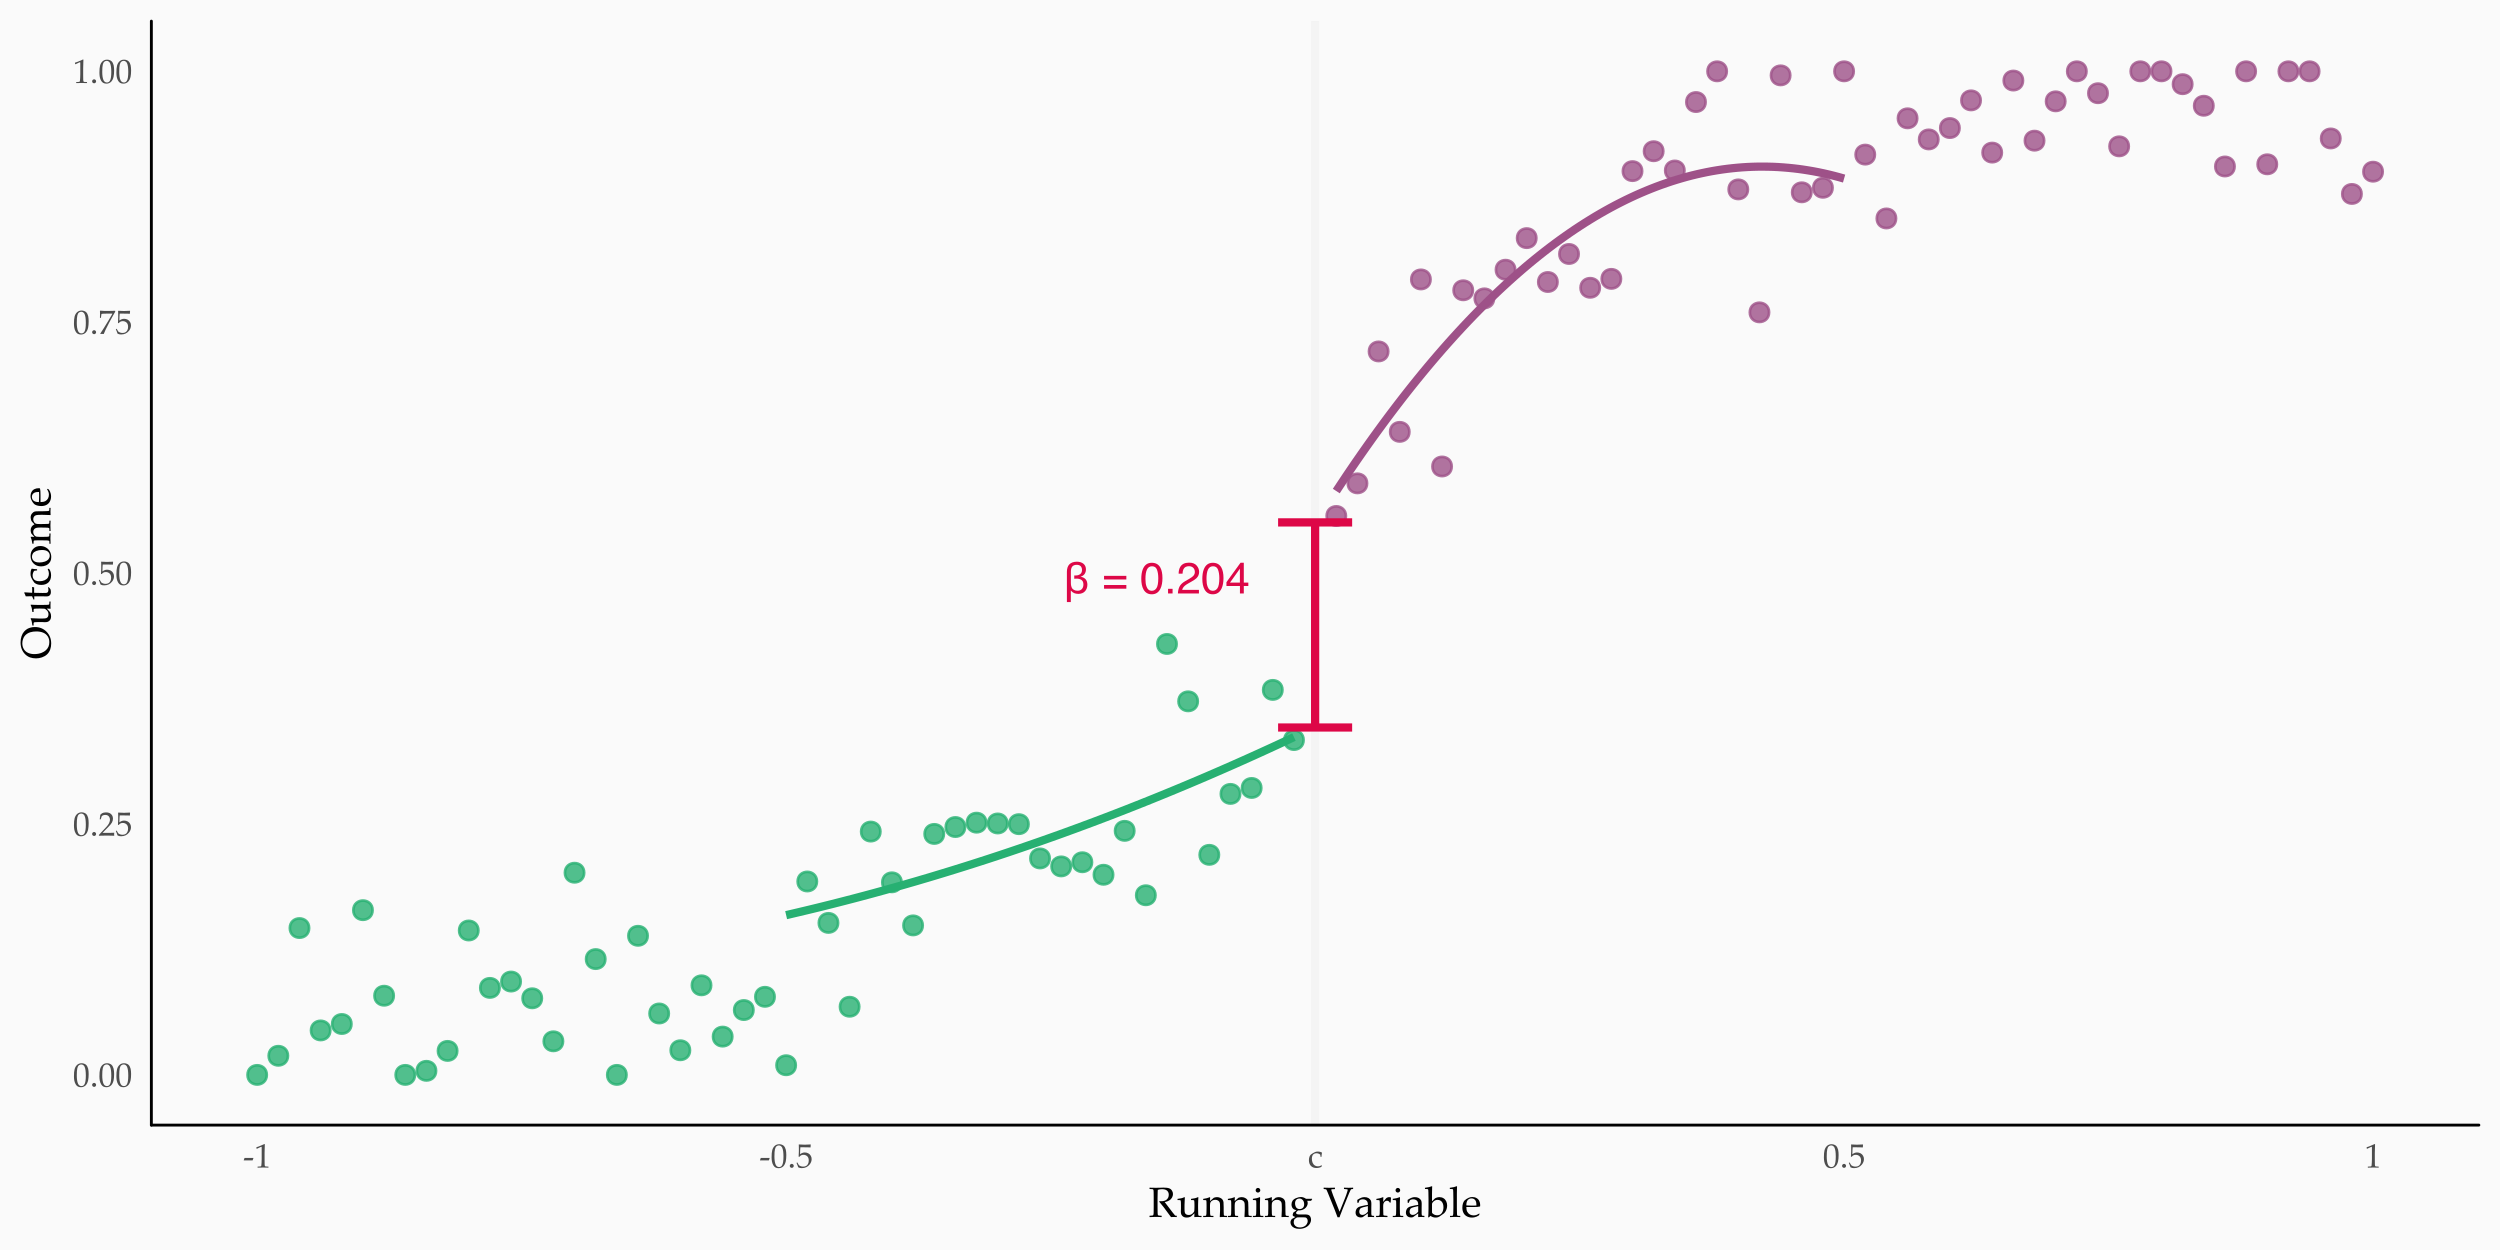 <?xml version="1.0" encoding="UTF-8"?>
<svg xmlns="http://www.w3.org/2000/svg" xmlns:xlink="http://www.w3.org/1999/xlink" width="648pt" height="324pt" viewBox="0 0 648 324" version="1.1">
<defs>
<g>
<symbol overflow="visible" id="glyph0-0">
<path style="stroke:none;" d="M 0.359 0 L 0.359 -8.156 L 6.844 -8.156 L 6.844 0 Z M 5.828 -1.016 L 5.828 -7.141 L 1.391 -7.141 L 1.391 -1.016 Z M 5.828 -1.016 "/>
</symbol>
<symbol overflow="visible" id="glyph0-1">
<path style="stroke:none;" d="M 2.016 2.234 L 1 2.234 L 1 -5.578 C 1 -7.316 1.859 -8.203 3.578 -8.234 C 4.242 -8.234 4.801 -8.066 5.25 -7.734 C 5.695 -7.391 5.926 -6.898 5.938 -6.266 C 5.926 -5.266 5.461 -4.625 4.547 -4.344 L 4.547 -4.328 C 5.703 -4.141 6.289 -3.457 6.312 -2.281 C 6.301 -1.594 6.098 -1.023 5.703 -0.578 C 5.285 -0.129 4.719 0.098 4 0.109 C 3.57 0.109 3.207 0.047 2.906 -0.078 C 2.602 -0.203 2.305 -0.43 2.016 -0.766 Z M 2.031 -2.75 C 2.031 -2.477 2.055 -2.223 2.109 -1.984 C 2.16 -1.742 2.242 -1.523 2.359 -1.328 C 2.492 -1.141 2.676 -0.992 2.906 -0.891 C 3.133 -0.766 3.426 -0.703 3.781 -0.703 C 4.258 -0.703 4.633 -0.859 4.906 -1.172 C 5.156 -1.461 5.281 -1.848 5.281 -2.328 C 5.281 -2.879 5.109 -3.273 4.766 -3.516 C 4.422 -3.734 4 -3.844 3.5 -3.844 C 3.301 -3.832 3.102 -3.82 2.906 -3.812 L 2.906 -4.672 C 3.07 -4.672 3.234 -4.672 3.391 -4.672 C 3.816 -4.68 4.176 -4.801 4.469 -5.031 C 4.758 -5.25 4.91 -5.602 4.922 -6.094 C 4.891 -6.977 4.422 -7.422 3.516 -7.422 C 2.992 -7.41 2.613 -7.254 2.375 -6.953 C 2.145 -6.641 2.031 -6.219 2.031 -5.688 Z M 2.031 -2.75 "/>
</symbol>
<symbol overflow="visible" id="glyph0-2">
<path style="stroke:none;" d=""/>
</symbol>
<symbol overflow="visible" id="glyph0-3">
<path style="stroke:none;" d="M 6.297 -4.562 L 6.297 -3.625 L 0.516 -3.625 L 0.516 -4.562 Z M 6.297 -2.188 L 6.297 -1.234 L 0.516 -1.234 L 0.516 -2.188 Z M 6.297 -2.188 "/>
</symbol>
<symbol overflow="visible" id="glyph0-4">
<path style="stroke:none;" d="M 3.078 -7.953 C 4.109 -7.953 4.852 -7.531 5.312 -6.688 C 5.664 -6.031 5.844 -5.129 5.844 -3.984 C 5.844 -2.898 5.68 -2.008 5.359 -1.312 C 4.891 -0.289 4.129 0.219 3.078 0.219 C 2.117 0.219 1.406 -0.195 0.938 -1.031 C 0.551 -1.719 0.359 -2.645 0.359 -3.812 C 0.359 -4.719 0.473 -5.492 0.703 -6.141 C 1.141 -7.348 1.93 -7.953 3.078 -7.953 Z M 3.062 -0.688 C 3.582 -0.688 3.992 -0.914 4.297 -1.375 C 4.609 -1.844 4.766 -2.703 4.766 -3.953 C 4.766 -4.848 4.648 -5.586 4.422 -6.172 C 4.203 -6.754 3.773 -7.047 3.141 -7.047 C 2.547 -7.047 2.113 -6.77 1.844 -6.219 C 1.57 -5.664 1.438 -4.852 1.438 -3.781 C 1.438 -2.969 1.523 -2.316 1.703 -1.828 C 1.961 -1.066 2.414 -0.688 3.062 -0.688 Z M 3.062 -0.688 "/>
</symbol>
<symbol overflow="visible" id="glyph0-5">
<path style="stroke:none;" d="M 0.969 -1.203 L 2.141 -1.203 L 2.141 0 L 0.969 0 Z M 0.969 -1.203 "/>
</symbol>
<symbol overflow="visible" id="glyph0-6">
<path style="stroke:none;" d="M 0.359 0 C 0.391 -0.688 0.531 -1.281 0.781 -1.781 C 1.031 -2.289 1.508 -2.754 2.219 -3.172 L 3.281 -3.781 C 3.758 -4.062 4.098 -4.301 4.297 -4.5 C 4.598 -4.801 4.75 -5.148 4.75 -5.547 C 4.75 -6.016 4.609 -6.383 4.328 -6.656 C 4.055 -6.926 3.688 -7.062 3.219 -7.062 C 2.531 -7.062 2.055 -6.801 1.797 -6.281 C 1.66 -6.008 1.582 -5.625 1.562 -5.125 L 0.547 -5.125 C 0.555 -5.82 0.688 -6.391 0.938 -6.828 C 1.363 -7.598 2.129 -7.984 3.234 -7.984 C 4.141 -7.984 4.801 -7.734 5.219 -7.234 C 5.645 -6.742 5.859 -6.195 5.859 -5.594 C 5.859 -4.957 5.633 -4.414 5.188 -3.969 C 4.926 -3.707 4.457 -3.391 3.781 -3.016 L 3.031 -2.594 C 2.664 -2.383 2.379 -2.191 2.172 -2.016 C 1.797 -1.691 1.562 -1.332 1.469 -0.938 L 5.812 -0.938 L 5.812 0 Z M 0.359 0 "/>
</symbol>
<symbol overflow="visible" id="glyph0-7">
<path style="stroke:none;" d="M 3.766 -2.812 L 3.766 -6.422 L 1.203 -2.812 Z M 3.781 0 L 3.781 -1.938 L 0.281 -1.938 L 0.281 -2.922 L 3.938 -7.969 L 4.781 -7.969 L 4.781 -2.812 L 5.953 -2.812 L 5.953 -1.938 L 4.781 -1.938 L 4.781 0 Z M 3.781 0 "/>
</symbol>
<symbol overflow="visible" id="glyph1-0">
<path style="stroke:none;" d="M 1.094 0 L 1.094 -5.5 L 5.5 -5.5 L 5.5 0 Z M 1.234 -0.141 L 5.359 -0.141 L 5.359 -5.359 L 1.234 -5.359 Z M 1.234 -0.141 "/>
</symbol>
<symbol overflow="visible" id="glyph1-1">
<path style="stroke:none;" d="M 0.266 -2.656 C 0.266 -3.477 0.32 -4.109 0.438 -4.547 C 0.562 -4.992 0.773 -5.359 1.078 -5.641 C 1.391 -5.93 1.785 -6.078 2.266 -6.078 C 2.504 -6.078 2.723 -6.035 2.922 -5.953 C 3.129 -5.879 3.297 -5.781 3.422 -5.656 C 3.555 -5.531 3.664 -5.375 3.75 -5.188 C 3.844 -5.008 3.91 -4.828 3.953 -4.641 C 4.035 -4.223 4.078 -3.77 4.078 -3.281 C 4.078 -2.633 4.031 -2.082 3.938 -1.625 C 3.875 -1.363 3.789 -1.125 3.688 -0.906 C 3.582 -0.695 3.457 -0.516 3.312 -0.359 C 3.164 -0.211 2.988 -0.094 2.781 0 C 2.57 0.094 2.336 0.141 2.078 0.141 C 1.766 0.141 1.492 0.078 1.266 -0.047 C 1.047 -0.18 0.875 -0.352 0.75 -0.562 C 0.562 -0.863 0.43 -1.203 0.359 -1.578 C 0.297 -1.953 0.266 -2.312 0.266 -2.656 Z M 1 -2.906 C 1 -2.5 1.023 -2.094 1.078 -1.688 C 1.141 -1.289 1.227 -0.973 1.344 -0.734 C 1.426 -0.566 1.539 -0.426 1.688 -0.312 C 1.844 -0.207 2.02 -0.156 2.219 -0.156 C 2.539 -0.156 2.789 -0.297 2.969 -0.578 C 3.219 -0.961 3.344 -1.734 3.344 -2.891 C 3.344 -3.391 3.316 -3.836 3.266 -4.234 C 3.211 -4.629 3.125 -4.957 3 -5.219 C 2.914 -5.375 2.801 -5.504 2.656 -5.609 C 2.52 -5.711 2.348 -5.766 2.141 -5.766 C 1.922 -5.766 1.723 -5.691 1.547 -5.547 C 1.367 -5.41 1.234 -5.156 1.141 -4.781 C 1.047 -4.406 1 -3.781 1 -2.906 Z M 1 -2.906 "/>
</symbol>
<symbol overflow="visible" id="glyph1-2">
<path style="stroke:none;" d="M 1.094 -0.984 C 1.238 -0.984 1.359 -0.93 1.453 -0.828 C 1.555 -0.734 1.609 -0.613 1.609 -0.469 C 1.609 -0.32 1.555 -0.195 1.453 -0.094 C 1.359 0 1.238 0.047 1.094 0.047 C 0.957 0.047 0.836 0 0.734 -0.094 C 0.629 -0.195 0.578 -0.32 0.578 -0.469 C 0.578 -0.613 0.629 -0.734 0.734 -0.828 C 0.836 -0.93 0.957 -0.984 1.094 -0.984 Z M 1.094 -0.984 "/>
</symbol>
<symbol overflow="visible" id="glyph1-3">
<path style="stroke:none;" d="M 0.141 0 L 0.141 -0.234 C 0.234 -0.348 0.395 -0.523 0.625 -0.766 L 1.578 -1.766 C 1.66 -1.836 1.844 -2.035 2.125 -2.359 C 2.344 -2.609 2.516 -2.836 2.641 -3.047 C 2.766 -3.254 2.852 -3.453 2.906 -3.641 C 2.969 -3.836 3 -4.023 3 -4.203 C 3 -4.492 2.914 -4.75 2.75 -4.969 C 2.531 -5.258 2.219 -5.406 1.812 -5.406 C 1.582 -5.406 1.379 -5.367 1.203 -5.297 C 1.035 -5.223 0.922 -5.141 0.859 -5.047 C 0.805 -4.953 0.723 -4.691 0.609 -4.266 L 0.344 -4.266 C 0.414 -4.648 0.469 -5.047 0.5 -5.453 C 0.676 -5.629 0.82 -5.754 0.938 -5.828 C 1.062 -5.898 1.211 -5.957 1.391 -6 C 1.566 -6.039 1.758 -6.062 1.969 -6.062 C 2.344 -6.062 2.66 -6 2.922 -5.875 C 3.18 -5.75 3.391 -5.562 3.547 -5.312 C 3.703 -5.062 3.781 -4.773 3.781 -4.453 C 3.781 -4.109 3.691 -3.77 3.516 -3.438 C 3.336 -3.102 2.969 -2.66 2.406 -2.109 L 1.672 -1.375 C 1.41 -1.113 1.211 -0.906 1.078 -0.75 L 2.953 -0.75 C 3.336 -0.75 3.711 -0.766 4.078 -0.797 L 4.109 -0.766 C 4.086 -0.648 4.078 -0.52 4.078 -0.375 C 4.078 -0.25 4.086 -0.141 4.109 -0.047 L 4.078 0 C 3.867 -0.008 3.633 -0.02 3.375 -0.031 C 2.789 -0.039 2.398 -0.047 2.203 -0.047 C 1.953 -0.047 1.531 -0.039 0.938 -0.031 C 0.613 -0.02 0.348 -0.008 0.141 0 Z M 0.141 0 "/>
</symbol>
<symbol overflow="visible" id="glyph1-4">
<path style="stroke:none;" d="M 0.562 -0.094 C 0.5 -0.289 0.445 -0.441 0.406 -0.547 L 0.125 -1.234 L 0.328 -1.359 C 0.586 -0.891 0.75 -0.629 0.812 -0.578 C 0.875 -0.523 1.008 -0.457 1.219 -0.375 C 1.426 -0.301 1.641 -0.266 1.859 -0.266 C 2.141 -0.266 2.391 -0.32 2.609 -0.438 C 2.828 -0.562 2.992 -0.742 3.109 -0.984 C 3.234 -1.223 3.297 -1.516 3.297 -1.859 C 3.297 -2.359 3.16 -2.727 2.891 -2.969 C 2.617 -3.207 2.297 -3.328 1.922 -3.328 C 1.703 -3.328 1.504 -3.285 1.328 -3.203 C 1.191 -3.129 1.031 -2.992 0.844 -2.797 L 0.672 -2.844 L 0.719 -3.906 C 0.727 -4.07 0.734 -4.203 0.734 -4.297 L 0.734 -5.062 C 0.734 -5.289 0.727 -5.52 0.719 -5.75 C 0.707 -5.844 0.703 -5.914 0.703 -5.969 L 0.75 -6.016 C 1.219 -5.973 1.707 -5.953 2.219 -5.953 C 2.656 -5.953 3.176 -5.973 3.781 -6.016 L 3.812 -5.969 C 3.789 -5.82 3.781 -5.691 3.781 -5.578 C 3.781 -5.516 3.781 -5.414 3.781 -5.281 L 3.75 -5.25 C 3.352 -5.27 2.754 -5.281 1.953 -5.281 C 1.66 -5.281 1.383 -5.281 1.125 -5.281 C 1.082 -4.883 1.055 -4.285 1.047 -3.484 C 1.273 -3.648 1.477 -3.766 1.656 -3.828 C 1.844 -3.898 2.047 -3.938 2.266 -3.938 C 2.598 -3.938 2.898 -3.863 3.172 -3.719 C 3.453 -3.57 3.664 -3.363 3.812 -3.094 C 3.969 -2.832 4.047 -2.547 4.047 -2.234 C 4.047 -1.734 3.879 -1.27 3.547 -0.844 C 3.035 -0.195 2.348 0.125 1.484 0.125 C 1.297 0.125 1.133 0.109 1 0.078 C 0.863 0.047 0.719 -0.008 0.562 -0.094 Z M 0.562 -0.094 "/>
</symbol>
<symbol overflow="visible" id="glyph1-5">
<path style="stroke:none;" d="M 0.578 0 L 0.484 -0.094 C 0.586 -0.238 0.875 -0.68 1.344 -1.422 C 1.488 -1.66 1.863 -2.27 2.469 -3.25 C 2.719 -3.656 3.051 -4.223 3.469 -4.953 C 3.508 -5.016 3.562 -5.109 3.625 -5.234 L 3.578 -5.281 L 2.25 -5.281 C 1.977 -5.281 1.703 -5.273 1.422 -5.266 C 1.141 -5.254 0.961 -5.238 0.891 -5.219 C 0.859 -5.195 0.832 -5.176 0.812 -5.156 L 0.781 -5.109 L 0.656 -4.172 L 0.406 -4.172 L 0.422 -5.297 C 0.422 -5.484 0.414 -5.719 0.406 -6 L 0.484 -6.047 C 0.711 -6.023 1.031 -6.004 1.438 -5.984 C 1.945 -5.973 2.281 -5.969 2.438 -5.969 C 2.801 -5.969 3.441 -5.984 4.359 -6.016 L 4.359 -5.766 L 3.734 -4.672 C 3.609 -4.43 3.289 -3.848 2.781 -2.922 C 2.426 -2.266 2.117 -1.656 1.859 -1.094 C 1.66 -0.664 1.504 -0.301 1.391 0 C 1.223 -0.008 1.082 -0.016 0.969 -0.016 C 0.852 -0.016 0.723 -0.008 0.578 0 Z M 0.578 0 "/>
</symbol>
<symbol overflow="visible" id="glyph1-6">
<path style="stroke:none;" d="M 0.656 -4.891 L 0.578 -4.906 L 0.531 -5.266 L 0.578 -5.312 C 0.891 -5.395 1.223 -5.516 1.578 -5.672 C 2.109 -5.898 2.453 -6.051 2.609 -6.125 L 2.719 -6.094 C 2.676 -4.781 2.656 -4.023 2.656 -3.828 L 2.656 -2.234 C 2.656 -1.598 2.66 -1.117 2.672 -0.797 C 2.68 -0.598 2.703 -0.473 2.734 -0.422 C 2.773 -0.379 2.832 -0.344 2.906 -0.312 C 2.988 -0.289 3.238 -0.273 3.656 -0.266 L 3.656 0 C 2.938 -0.02 2.484 -0.031 2.297 -0.031 C 2.16 -0.031 1.676 -0.02 0.844 0 L 0.844 -0.266 C 1.281 -0.285 1.531 -0.301 1.594 -0.312 C 1.664 -0.332 1.719 -0.359 1.75 -0.391 C 1.781 -0.422 1.801 -0.469 1.812 -0.531 C 1.832 -0.613 1.852 -0.863 1.875 -1.281 C 1.895 -1.707 1.906 -2.031 1.906 -2.25 L 1.906 -3.953 C 1.906 -4.641 1.906 -5.07 1.906 -5.25 C 1.906 -5.32 1.895 -5.367 1.875 -5.391 C 1.852 -5.398 1.836 -5.406 1.828 -5.406 C 1.797 -5.406 1.727 -5.383 1.625 -5.344 C 1.133 -5.125 0.812 -4.973 0.656 -4.891 Z M 0.656 -4.891 "/>
</symbol>
<symbol overflow="visible" id="glyph1-7">
<path style="stroke:none;" d="M 0.188 -1.875 L 0.188 -1.938 L 0.391 -2.516 L 2.688 -2.516 L 2.688 -2.453 L 2.484 -1.875 Z M 0.188 -1.875 "/>
</symbol>
<symbol overflow="visible" id="glyph1-8">
<path style="stroke:none;" d="M 3.734 -0.5 L 3.562 -0.203 C 3.363 -0.098 3.164 -0.023 2.969 0.016 C 2.781 0.066 2.562 0.094 2.312 0.094 C 1.707 0.094 1.227 -0.082 0.875 -0.438 C 0.52 -0.801 0.344 -1.301 0.344 -1.938 C 0.344 -2.27 0.391 -2.562 0.484 -2.812 C 0.578 -3.062 0.695 -3.254 0.844 -3.391 C 0.938 -3.484 1.113 -3.602 1.375 -3.75 C 1.645 -3.906 1.832 -4.004 1.938 -4.047 C 2.133 -4.129 2.367 -4.172 2.641 -4.172 C 2.898 -4.172 3.129 -4.141 3.328 -4.078 C 3.461 -4.047 3.598 -3.988 3.734 -3.906 C 3.691 -3.688 3.664 -3.52 3.656 -3.406 C 3.645 -3.301 3.625 -3.098 3.594 -2.797 L 3.359 -2.797 C 3.336 -3.078 3.316 -3.25 3.297 -3.312 C 3.285 -3.352 3.258 -3.395 3.219 -3.438 C 3.125 -3.508 2.992 -3.578 2.828 -3.641 C 2.66 -3.703 2.484 -3.734 2.297 -3.734 C 2.055 -3.734 1.848 -3.68 1.672 -3.578 C 1.492 -3.484 1.352 -3.328 1.25 -3.109 C 1.156 -2.891 1.109 -2.625 1.109 -2.312 C 1.109 -1.926 1.176 -1.57 1.312 -1.25 C 1.457 -0.938 1.645 -0.707 1.875 -0.562 C 2.113 -0.414 2.379 -0.344 2.672 -0.344 C 2.816 -0.344 2.957 -0.359 3.094 -0.391 C 3.238 -0.43 3.422 -0.504 3.641 -0.609 Z M 3.734 -0.5 "/>
</symbol>
<symbol overflow="visible" id="glyph2-0">
<path style="stroke:none;" d="M 1.375 0 L 1.375 -6.875 L 6.875 -6.875 L 6.875 0 Z M 1.547 -0.172 L 6.703 -0.172 L 6.703 -6.703 L 1.547 -6.703 Z M 1.547 -0.172 "/>
</symbol>
<symbol overflow="visible" id="glyph2-1">
<path style="stroke:none;" d="M 0.234 -7.281 L 0.234 -7.625 C 0.379 -7.625 0.594 -7.617 0.875 -7.609 L 1.906 -7.594 C 2.113 -7.594 2.43 -7.598 2.859 -7.609 C 3.422 -7.629 3.742 -7.641 3.828 -7.641 C 4.516 -7.641 5.016 -7.578 5.328 -7.453 C 5.641 -7.336 5.879 -7.141 6.047 -6.859 C 6.223 -6.586 6.312 -6.289 6.312 -5.969 C 6.312 -5.664 6.227 -5.363 6.062 -5.062 C 5.906 -4.77 5.676 -4.523 5.375 -4.328 C 5.07 -4.141 4.672 -3.988 4.172 -3.875 C 4.266 -3.75 4.477 -3.473 4.812 -3.047 L 6.172 -1.25 C 6.555 -0.758 6.781 -0.484 6.844 -0.422 C 6.875 -0.398 6.906 -0.383 6.938 -0.375 C 6.988 -0.352 7.109 -0.344 7.297 -0.344 L 7.297 0 C 7.023 -0.02 6.785 -0.031 6.578 -0.031 C 6.367 -0.031 6.109 -0.02 5.797 0 C 5.566 -0.27 5.176 -0.797 4.625 -1.578 C 4.32 -2.004 4.055 -2.363 3.828 -2.656 C 3.453 -3.133 3.094 -3.57 2.75 -3.969 L 2.797 -4.125 C 2.984 -4.113 3.129 -4.109 3.234 -4.109 C 3.879 -4.109 4.367 -4.258 4.703 -4.562 C 5.047 -4.875 5.219 -5.285 5.219 -5.797 C 5.219 -6.234 5.07 -6.582 4.781 -6.844 C 4.488 -7.102 4.051 -7.234 3.469 -7.234 C 3.094 -7.234 2.727 -7.176 2.375 -7.062 C 2.363 -6.863 2.352 -6.68 2.344 -6.516 C 2.344 -6.473 2.332 -5.953 2.312 -4.953 L 2.312 -2.578 C 2.312 -2.086 2.316 -1.613 2.328 -1.156 C 2.336 -0.812 2.363 -0.609 2.406 -0.547 C 2.445 -0.484 2.516 -0.438 2.609 -0.406 C 2.703 -0.375 2.957 -0.352 3.375 -0.344 L 3.375 0 C 2.863 -0.031 2.398 -0.047 1.984 -0.047 C 1.641 -0.047 1.055 -0.031 0.234 0 L 0.234 -0.344 C 0.66 -0.352 0.922 -0.375 1.016 -0.406 C 1.109 -0.438 1.172 -0.477 1.203 -0.531 C 1.242 -0.602 1.273 -0.773 1.297 -1.047 C 1.297 -1.117 1.301 -1.629 1.312 -2.578 L 1.312 -5.062 C 1.312 -5.551 1.305 -6.023 1.297 -6.484 C 1.285 -6.828 1.258 -7.031 1.219 -7.094 C 1.176 -7.156 1.109 -7.203 1.016 -7.234 C 0.922 -7.266 0.66 -7.281 0.234 -7.281 Z M 0.234 -7.281 "/>
</symbol>
<symbol overflow="visible" id="glyph2-2">
<path style="stroke:none;" d="M 6.359 -0.312 L 6.359 0 C 5.891 -0.02 5.535 -0.031 5.297 -0.031 C 5.023 -0.031 4.754 -0.02 4.484 0 C 4.504 -0.289 4.52 -0.617 4.531 -0.984 C 4.32 -0.805 4.066 -0.57 3.766 -0.281 C 3.691 -0.207 3.625 -0.156 3.562 -0.125 C 3.406 -0.039 3.25 0.02 3.094 0.062 C 2.945 0.102 2.766 0.125 2.547 0.125 C 2.254 0.125 2.008 0.082 1.812 0 C 1.625 -0.082 1.461 -0.203 1.328 -0.359 C 1.223 -0.473 1.141 -0.625 1.078 -0.812 C 1.023 -1 1 -1.227 1 -1.5 C 1 -1.625 1.004 -1.738 1.016 -1.844 C 1.023 -1.957 1.031 -2.07 1.031 -2.188 L 1.031 -3.094 C 1.031 -3.188 1.023 -3.422 1.016 -3.797 C 1.004 -4.035 0.988 -4.191 0.969 -4.266 C 0.945 -4.297 0.922 -4.32 0.891 -4.344 C 0.836 -4.383 0.742 -4.406 0.609 -4.406 C 0.41 -4.406 0.254 -4.406 0.141 -4.406 L 0.141 -4.719 C 0.91 -4.801 1.469 -4.938 1.812 -5.125 C 1.875 -5.156 1.922 -5.172 1.953 -5.172 C 1.973 -5.172 1.988 -5.16 2 -5.141 C 2.02 -5.129 2.031 -5.109 2.031 -5.078 C 2.031 -5.047 2.031 -5.008 2.031 -4.969 C 2.02 -4.852 2.008 -4.629 2 -4.297 C 1.969 -3.703 1.953 -3.301 1.953 -3.094 L 1.953 -2.047 C 1.953 -1.609 1.984 -1.301 2.047 -1.125 C 2.109 -0.945 2.223 -0.805 2.391 -0.703 C 2.555 -0.598 2.77 -0.547 3.031 -0.547 C 3.195 -0.547 3.363 -0.57 3.531 -0.625 C 3.707 -0.688 3.863 -0.773 4 -0.891 C 4.094 -0.973 4.191 -1.082 4.297 -1.219 C 4.379 -1.32 4.43 -1.398 4.453 -1.453 C 4.484 -1.516 4.5 -1.598 4.5 -1.703 C 4.52 -2.023 4.531 -2.336 4.531 -2.641 L 4.531 -3.094 C 4.531 -3.188 4.523 -3.422 4.516 -3.797 C 4.504 -4.035 4.488 -4.191 4.469 -4.266 C 4.457 -4.297 4.438 -4.32 4.406 -4.344 C 4.344 -4.383 4.242 -4.406 4.109 -4.406 C 3.91 -4.406 3.754 -4.406 3.641 -4.406 L 3.641 -4.719 C 4.41 -4.801 4.973 -4.938 5.328 -5.125 C 5.379 -5.156 5.422 -5.172 5.453 -5.172 C 5.484 -5.172 5.504 -5.16 5.516 -5.141 C 5.535 -5.129 5.547 -5.109 5.547 -5.078 C 5.547 -5.047 5.539 -5.008 5.531 -4.969 C 5.52 -4.852 5.508 -4.625 5.5 -4.281 C 5.477 -3.695 5.469 -3.301 5.469 -3.094 L 5.469 -2.359 L 5.484 -1.609 C 5.492 -1.18 5.5 -0.93 5.5 -0.859 C 5.5 -0.672 5.52 -0.539 5.562 -0.469 C 5.582 -0.426 5.602 -0.395 5.625 -0.375 C 5.656 -0.352 5.703 -0.336 5.766 -0.328 C 5.785 -0.316 5.984 -0.312 6.359 -0.312 Z M 6.359 -0.312 "/>
</symbol>
<symbol overflow="visible" id="glyph2-3">
<path style="stroke:none;" d="M 0.156 0 L 0.156 -0.312 L 0.656 -0.312 C 0.738 -0.312 0.797 -0.32 0.828 -0.344 C 0.867 -0.375 0.898 -0.406 0.922 -0.438 C 0.961 -0.508 0.988 -0.641 1 -0.828 C 1 -0.867 1.008 -1.379 1.031 -2.359 L 1.031 -3 C 1.031 -3.289 1.023 -3.598 1.016 -3.922 C 1.004 -4.141 0.988 -4.266 0.969 -4.297 C 0.945 -4.336 0.906 -4.367 0.844 -4.391 C 0.789 -4.41 0.562 -4.422 0.156 -4.422 L 0.156 -4.719 C 0.875 -4.82 1.398 -4.953 1.734 -5.109 C 1.805 -5.148 1.852 -5.172 1.875 -5.172 C 1.906 -5.172 1.926 -5.16 1.938 -5.141 C 1.945 -5.117 1.953 -5.094 1.953 -5.062 C 1.953 -5.031 1.953 -5 1.953 -4.969 C 1.941 -4.844 1.93 -4.57 1.922 -4.156 L 2.922 -5.016 C 3.211 -5.117 3.488 -5.172 3.75 -5.172 C 4.039 -5.172 4.316 -5.109 4.578 -4.984 C 4.836 -4.867 5.031 -4.723 5.156 -4.547 C 5.289 -4.367 5.379 -4.145 5.422 -3.875 C 5.453 -3.707 5.469 -3.258 5.469 -2.531 L 5.469 -1.578 C 5.469 -1.109 5.477 -0.789 5.5 -0.625 C 5.52 -0.52 5.547 -0.445 5.578 -0.406 C 5.617 -0.363 5.68 -0.336 5.766 -0.328 L 6.328 -0.312 L 6.328 0 C 5.984 -0.02 5.691 -0.031 5.453 -0.031 C 5.254 -0.031 4.922 -0.02 4.453 0 C 4.504 -0.883 4.531 -1.441 4.531 -1.672 L 4.531 -2.578 C 4.531 -3.141 4.508 -3.508 4.469 -3.688 C 4.406 -3.926 4.266 -4.117 4.047 -4.266 C 3.836 -4.41 3.582 -4.484 3.281 -4.484 C 3.008 -4.484 2.758 -4.422 2.531 -4.297 C 2.312 -4.172 2.156 -4.023 2.062 -3.859 C 1.969 -3.691 1.922 -3.41 1.922 -3.016 L 1.922 -2.359 C 1.941 -1.43 1.953 -0.93 1.953 -0.859 C 1.961 -0.672 1.984 -0.539 2.016 -0.469 C 2.035 -0.426 2.055 -0.395 2.078 -0.375 C 2.109 -0.352 2.156 -0.336 2.219 -0.328 C 2.238 -0.316 2.438 -0.312 2.812 -0.312 L 2.812 0 C 2.375 -0.02 1.977 -0.031 1.625 -0.031 C 1.32 -0.031 0.832 -0.02 0.156 0 Z M 0.156 0 "/>
</symbol>
<symbol overflow="visible" id="glyph2-4">
<path style="stroke:none;" d="M 1.547 -7.562 C 1.723 -7.562 1.867 -7.5 1.984 -7.375 C 2.098 -7.258 2.156 -7.117 2.156 -6.953 C 2.156 -6.785 2.094 -6.645 1.969 -6.531 C 1.852 -6.414 1.711 -6.359 1.547 -6.359 C 1.379 -6.359 1.238 -6.414 1.125 -6.531 C 1.008 -6.645 0.953 -6.785 0.953 -6.953 C 0.953 -7.117 1.008 -7.258 1.125 -7.375 C 1.238 -7.5 1.379 -7.562 1.547 -7.562 Z M 0.234 -4.422 L 0.234 -4.734 C 0.93 -4.805 1.52 -4.953 2 -5.172 L 2.109 -5.094 C 2.078 -4.332 2.062 -3.75 2.062 -3.344 L 2.062 -2.359 C 2.082 -1.43 2.094 -0.93 2.094 -0.859 C 2.102 -0.672 2.125 -0.539 2.156 -0.469 C 2.176 -0.426 2.195 -0.395 2.219 -0.375 C 2.25 -0.352 2.297 -0.336 2.359 -0.328 C 2.379 -0.316 2.578 -0.312 2.953 -0.312 L 2.953 0 C 2.41 -0.02 1.977 -0.031 1.656 -0.031 C 1.363 -0.031 0.891 -0.02 0.234 0 L 0.234 -0.312 L 0.75 -0.312 C 0.82 -0.312 0.879 -0.32 0.922 -0.344 C 0.961 -0.375 0.992 -0.406 1.016 -0.438 C 1.055 -0.508 1.082 -0.641 1.094 -0.828 C 1.094 -0.867 1.102 -1.379 1.125 -2.359 L 1.125 -3.312 C 1.125 -3.844 1.109 -4.16 1.078 -4.266 C 1.055 -4.316 1.016 -4.352 0.953 -4.375 C 0.898 -4.406 0.66 -4.422 0.234 -4.422 Z M 0.234 -4.422 "/>
</symbol>
<symbol overflow="visible" id="glyph2-5">
<path style="stroke:none;" d="M 5.953 -4.75 L 6 -4.656 C 5.852 -4.438 5.758 -4.289 5.719 -4.219 L 4.719 -4.219 C 4.801 -4.008 4.844 -3.812 4.844 -3.625 C 4.844 -3.352 4.77 -3.086 4.625 -2.828 C 4.488 -2.566 4.285 -2.344 4.016 -2.156 C 3.742 -1.969 3.453 -1.844 3.141 -1.781 C 2.941 -1.738 2.672 -1.723 2.328 -1.734 C 2.098 -1.547 1.953 -1.406 1.891 -1.312 C 1.848 -1.25 1.828 -1.176 1.828 -1.094 C 1.828 -1.008 1.852 -0.938 1.906 -0.875 C 1.957 -0.812 2.039 -0.766 2.156 -0.734 C 2.312 -0.691 2.598 -0.672 3.016 -0.672 L 4.172 -0.688 C 4.578 -0.688 4.883 -0.633 5.094 -0.531 C 5.301 -0.426 5.453 -0.266 5.547 -0.047 C 5.648 0.172 5.703 0.414 5.703 0.688 C 5.703 1.051 5.582 1.422 5.344 1.797 C 5.102 2.18 4.742 2.484 4.266 2.703 C 3.785 2.93 3.254 3.047 2.672 3.047 C 2.172 3.047 1.742 2.969 1.391 2.812 C 1.047 2.656 0.789 2.445 0.625 2.188 C 0.457 1.938 0.375 1.664 0.375 1.375 C 0.375 1.219 0.398 1.07 0.453 0.938 C 0.504 0.801 0.586 0.656 0.703 0.5 C 1.141 0.289 1.453 0.113 1.641 -0.031 C 1.336 -0.125 1.145 -0.211 1.062 -0.297 C 0.977 -0.391 0.938 -0.477 0.938 -0.562 C 0.938 -0.633 0.988 -0.828 1.094 -1.141 C 1.27 -1.285 1.547 -1.492 1.922 -1.766 C 1.598 -1.859 1.348 -1.961 1.172 -2.078 C 1.004 -2.203 0.875 -2.363 0.781 -2.562 C 0.688 -2.77 0.641 -3 0.641 -3.25 C 0.641 -3.613 0.727 -3.938 0.906 -4.219 C 1.094 -4.508 1.406 -4.742 1.844 -4.922 C 2.289 -5.109 2.703 -5.203 3.078 -5.203 C 3.316 -5.203 3.547 -5.16 3.766 -5.078 C 3.992 -5.004 4.207 -4.891 4.406 -4.734 C 5.07 -4.734 5.586 -4.738 5.953 -4.75 Z M 1.562 -3.547 C 1.562 -3.285 1.609 -3.035 1.703 -2.797 C 1.797 -2.555 1.93 -2.375 2.109 -2.25 C 2.297 -2.133 2.508 -2.078 2.75 -2.078 C 3.062 -2.078 3.332 -2.176 3.562 -2.375 C 3.801 -2.57 3.922 -2.891 3.922 -3.328 C 3.922 -3.785 3.801 -4.145 3.562 -4.406 C 3.332 -4.676 3.051 -4.812 2.719 -4.812 C 2.363 -4.812 2.082 -4.703 1.875 -4.484 C 1.664 -4.266 1.562 -3.953 1.562 -3.547 Z M 3.125 0.062 C 2.594 0.062 2.258 0.066 2.125 0.078 C 2.062 0.086 1.984 0.125 1.891 0.188 C 1.609 0.383 1.457 0.492 1.438 0.516 C 1.406 0.555 1.367 0.629 1.328 0.734 C 1.254 0.941 1.219 1.145 1.219 1.344 C 1.219 1.719 1.363 2.035 1.656 2.297 C 1.945 2.555 2.348 2.688 2.859 2.688 C 3.234 2.688 3.578 2.609 3.891 2.453 C 4.203 2.305 4.438 2.098 4.594 1.828 C 4.758 1.566 4.844 1.305 4.844 1.047 C 4.832 0.816 4.797 0.641 4.734 0.516 C 4.68 0.398 4.613 0.305 4.531 0.234 C 4.445 0.172 4.328 0.117 4.172 0.078 C 4.086 0.066 3.738 0.062 3.125 0.062 Z M 3.125 0.062 "/>
</symbol>
<symbol overflow="visible" id="glyph2-6">
<path style="stroke:none;" d=""/>
</symbol>
<symbol overflow="visible" id="glyph2-7">
<path style="stroke:none;" d="M 3.703 0.047 C 3.586 -0.254 3.363 -0.852 3.031 -1.75 L 1.203 -6.266 C 1.004 -6.742 0.883 -7.02 0.844 -7.094 C 0.812 -7.145 0.766 -7.18 0.703 -7.203 C 0.617 -7.234 0.422 -7.258 0.109 -7.281 L 0.109 -7.625 C 0.754 -7.602 1.234 -7.594 1.547 -7.594 C 1.836 -7.594 2.332 -7.602 3.031 -7.625 L 3.031 -7.25 C 2.594 -7.238 2.336 -7.227 2.266 -7.219 C 2.191 -7.207 2.141 -7.188 2.109 -7.156 C 2.086 -7.125 2.078 -7.094 2.078 -7.062 C 2.078 -7.02 2.102 -6.926 2.156 -6.781 C 2.312 -6.301 2.445 -5.914 2.562 -5.625 L 4.234 -1.391 L 5.641 -4.906 C 5.848 -5.406 6.039 -5.953 6.219 -6.547 C 6.301 -6.805 6.344 -6.969 6.344 -7.031 C 6.344 -7.113 6.297 -7.172 6.203 -7.203 C 6.129 -7.223 5.852 -7.25 5.375 -7.281 L 5.375 -7.625 C 5.914 -7.602 6.32 -7.594 6.594 -7.594 C 6.875 -7.594 7.258 -7.602 7.75 -7.625 L 7.75 -7.281 C 7.477 -7.27 7.316 -7.254 7.266 -7.234 C 7.211 -7.211 7.16 -7.16 7.109 -7.078 C 7.078 -7.023 6.945 -6.738 6.719 -6.219 L 5.031 -2.094 L 4.625 -1.031 C 4.539 -0.82 4.469 -0.641 4.406 -0.484 C 4.352 -0.328 4.297 -0.148 4.234 0.047 Z M 3.703 0.047 "/>
</symbol>
<symbol overflow="visible" id="glyph2-8">
<path style="stroke:none;" d="M 1.172 -3.672 L 0.875 -3.75 C 0.883 -3.832 0.891 -3.945 0.891 -4.094 C 0.891 -4.238 0.883 -4.359 0.875 -4.453 C 1.332 -4.754 1.707 -4.953 2 -5.047 C 2.219 -5.129 2.469 -5.172 2.75 -5.172 C 3.156 -5.172 3.492 -5.094 3.766 -4.938 C 4.047 -4.781 4.258 -4.562 4.406 -4.281 C 4.488 -4.07 4.531 -3.797 4.531 -3.453 L 4.516 -2.469 L 4.516 -0.875 C 4.516 -0.695 4.531 -0.57 4.562 -0.5 C 4.582 -0.445 4.613 -0.406 4.656 -0.375 C 4.695 -0.352 4.773 -0.344 4.891 -0.344 L 5.234 -0.312 L 5.234 0 C 4.941 -0.02 4.688 -0.031 4.469 -0.031 C 4.25 -0.031 3.961 -0.02 3.609 0 L 3.625 -0.953 C 2.895 -0.398 2.461 -0.086 2.328 -0.016 C 2.191 0.055 2.02 0.094 1.812 0.094 C 1.383 0.094 1.047 -0.02 0.797 -0.25 C 0.555 -0.488 0.438 -0.797 0.438 -1.172 C 0.438 -1.422 0.477 -1.645 0.562 -1.844 C 0.645 -2.051 0.742 -2.211 0.859 -2.328 C 0.984 -2.453 1.109 -2.547 1.234 -2.609 C 1.441 -2.703 1.773 -2.801 2.234 -2.906 C 2.703 -3.02 3.164 -3.102 3.625 -3.156 C 3.633 -3.5 3.594 -3.766 3.5 -3.953 C 3.414 -4.148 3.27 -4.305 3.062 -4.422 C 2.863 -4.547 2.617 -4.609 2.328 -4.609 C 2.117 -4.609 1.93 -4.578 1.766 -4.516 C 1.609 -4.461 1.516 -4.414 1.484 -4.375 L 1.375 -4.188 C 1.281 -3.969 1.211 -3.797 1.172 -3.672 Z M 3.625 -2.844 C 3.164 -2.758 2.77 -2.664 2.438 -2.562 C 2.102 -2.469 1.867 -2.367 1.734 -2.266 C 1.648 -2.211 1.582 -2.125 1.531 -2 C 1.438 -1.82 1.391 -1.625 1.391 -1.406 C 1.391 -1.133 1.461 -0.926 1.609 -0.781 C 1.754 -0.633 1.957 -0.562 2.219 -0.562 C 2.457 -0.562 2.691 -0.629 2.922 -0.766 C 3.16 -0.898 3.395 -1.109 3.625 -1.391 Z M 3.625 -2.844 "/>
</symbol>
<symbol overflow="visible" id="glyph2-9">
<path style="stroke:none;" d="M 0.25 0 L 0.25 -0.312 C 0.656 -0.312 0.875 -0.316 0.906 -0.328 C 0.969 -0.336 1.016 -0.352 1.047 -0.375 C 1.078 -0.395 1.102 -0.43 1.125 -0.484 C 1.156 -0.566 1.176 -0.691 1.188 -0.859 C 1.207 -1.816 1.219 -2.316 1.219 -2.359 L 1.219 -3 C 1.219 -3.289 1.211 -3.598 1.203 -3.922 C 1.191 -4.141 1.176 -4.266 1.156 -4.297 C 1.133 -4.336 1.094 -4.367 1.031 -4.391 C 0.969 -4.41 0.734 -4.422 0.328 -4.422 L 0.328 -4.719 C 1.047 -4.82 1.57 -4.953 1.906 -5.109 C 1.977 -5.148 2.031 -5.172 2.062 -5.172 C 2.082 -5.172 2.098 -5.16 2.109 -5.141 C 2.129 -5.117 2.141 -5.094 2.141 -5.062 C 2.141 -5.031 2.133 -5 2.125 -4.969 C 2.113 -4.75 2.102 -4.41 2.094 -3.953 C 2.258 -4.141 2.41 -4.32 2.547 -4.5 C 2.68 -4.688 2.781 -4.805 2.844 -4.859 C 2.945 -4.953 3.066 -5.023 3.203 -5.078 C 3.348 -5.141 3.492 -5.172 3.641 -5.172 C 3.797 -5.172 3.945 -5.141 4.094 -5.078 L 4.125 -5 C 4.07 -4.52 4.039 -4.102 4.031 -3.75 L 3.797 -3.75 C 3.711 -3.914 3.613 -4.035 3.5 -4.109 C 3.395 -4.191 3.258 -4.234 3.094 -4.234 C 2.82 -4.234 2.586 -4.117 2.391 -3.891 C 2.191 -3.672 2.094 -3.332 2.094 -2.875 L 2.094 -2.328 C 2.094 -2.086 2.102 -1.656 2.125 -1.031 C 2.125 -0.801 2.129 -0.656 2.141 -0.594 C 2.16 -0.539 2.18 -0.5 2.203 -0.469 C 2.234 -0.445 2.273 -0.426 2.328 -0.406 C 2.43 -0.375 2.723 -0.344 3.203 -0.312 L 3.203 0 C 2.566 -0.02 2.023 -0.031 1.578 -0.031 C 1.117 -0.031 0.676 -0.02 0.25 0 Z M 0.25 0 "/>
</symbol>
<symbol overflow="visible" id="glyph2-10">
<path style="stroke:none;" d="M 0.703 0.016 C 0.742 -0.43 0.766 -0.711 0.766 -0.828 C 0.785 -1.609 0.797 -2.066 0.797 -2.203 L 0.797 -4.594 C 0.797 -5.188 0.785 -5.805 0.766 -6.453 C 0.754 -6.879 0.734 -7.117 0.703 -7.172 C 0.691 -7.203 0.664 -7.223 0.625 -7.234 C 0.57 -7.266 0.32 -7.281 -0.125 -7.281 L -0.125 -7.594 C 0.688 -7.695 1.25 -7.82 1.562 -7.969 C 1.613 -7.988 1.648 -8 1.672 -8 C 1.703 -8 1.723 -7.988 1.734 -7.969 C 1.742 -7.957 1.75 -7.938 1.75 -7.906 C 1.75 -7.883 1.75 -7.848 1.75 -7.797 L 1.734 -7.625 C 1.723 -6.988 1.711 -6.441 1.703 -5.984 L 1.703 -4.094 L 2.438 -4.812 C 2.531 -4.895 2.688 -4.973 2.906 -5.047 C 3.133 -5.129 3.375 -5.172 3.625 -5.172 C 4.02 -5.172 4.367 -5.078 4.672 -4.891 C 4.973 -4.711 5.207 -4.453 5.375 -4.109 C 5.539 -3.773 5.625 -3.406 5.625 -3 C 5.625 -2.688 5.578 -2.383 5.484 -2.094 C 5.391 -1.812 5.27 -1.562 5.125 -1.344 C 5.008 -1.176 4.914 -1.062 4.844 -1 L 4.062 -0.438 C 3.738 -0.195 3.488 -0.047 3.312 0.016 C 3.133 0.086 2.906 0.125 2.625 0.125 C 2.383 0.125 2.16 0.086 1.953 0.016 C 1.754 -0.047 1.539 -0.156 1.312 -0.312 L 0.875 0.094 Z M 1.703 -3.438 L 1.703 -1.422 C 1.703 -1.242 1.707 -1.129 1.719 -1.078 C 1.738 -1.035 1.801 -0.973 1.906 -0.891 C 2.051 -0.766 2.223 -0.66 2.422 -0.578 C 2.629 -0.504 2.844 -0.469 3.062 -0.469 C 3.582 -0.469 3.977 -0.664 4.25 -1.062 C 4.531 -1.469 4.672 -1.969 4.672 -2.562 C 4.672 -2.977 4.602 -3.328 4.469 -3.609 C 4.344 -3.898 4.16 -4.113 3.922 -4.25 C 3.691 -4.395 3.43 -4.469 3.141 -4.469 C 2.805 -4.469 2.504 -4.367 2.234 -4.172 C 1.961 -3.973 1.785 -3.727 1.703 -3.438 Z M 1.703 -3.438 "/>
</symbol>
<symbol overflow="visible" id="glyph2-11">
<path style="stroke:none;" d="M 0.281 0 L 0.281 -0.312 L 0.781 -0.312 C 0.852 -0.312 0.91 -0.32 0.953 -0.344 C 0.992 -0.375 1.023 -0.406 1.047 -0.438 C 1.086 -0.508 1.113 -0.641 1.125 -0.828 C 1.125 -0.867 1.133 -1.379 1.156 -2.359 L 1.156 -4.594 C 1.156 -5.188 1.145 -5.805 1.125 -6.453 C 1.113 -6.879 1.094 -7.117 1.062 -7.172 C 1.051 -7.203 1.023 -7.223 0.984 -7.234 C 0.93 -7.266 0.68 -7.281 0.234 -7.281 L 0.234 -7.594 C 1.047 -7.695 1.609 -7.82 1.922 -7.969 C 1.973 -7.988 2.008 -8 2.031 -8 C 2.062 -8 2.082 -7.988 2.094 -7.969 C 2.102 -7.957 2.109 -7.938 2.109 -7.906 C 2.109 -7.883 2.109 -7.848 2.109 -7.797 L 2.094 -7.625 C 2.082 -6.988 2.07 -6.441 2.062 -5.984 L 2.062 -2.359 C 2.07 -1.43 2.082 -0.93 2.094 -0.859 C 2.094 -0.672 2.113 -0.539 2.156 -0.469 C 2.164 -0.426 2.188 -0.395 2.219 -0.375 C 2.25 -0.352 2.289 -0.336 2.344 -0.328 C 2.375 -0.316 2.57 -0.312 2.938 -0.312 L 2.938 0 C 2.457 -0.031 2.031 -0.047 1.656 -0.047 C 1.312 -0.047 0.852 -0.031 0.281 0 Z M 0.281 0 "/>
</symbol>
<symbol overflow="visible" id="glyph2-12">
<path style="stroke:none;" d="M 4.75 -0.828 L 4.578 -0.453 C 4.328 -0.297 4.145 -0.191 4.031 -0.141 C 3.863 -0.066 3.672 -0.004 3.453 0.047 C 3.234 0.098 3.004 0.125 2.766 0.125 C 2.297 0.125 1.867 0.023 1.484 -0.172 C 1.098 -0.367 0.801 -0.66 0.594 -1.047 C 0.383 -1.441 0.281 -1.898 0.281 -2.422 C 0.281 -2.836 0.332 -3.211 0.438 -3.547 C 0.551 -3.879 0.68 -4.125 0.828 -4.281 C 0.93 -4.395 1.094 -4.523 1.312 -4.672 C 1.531 -4.816 1.742 -4.93 1.953 -5.016 C 2.242 -5.141 2.551 -5.203 2.875 -5.203 C 3.281 -5.203 3.645 -5.109 3.969 -4.922 C 4.289 -4.742 4.523 -4.492 4.672 -4.172 C 4.828 -3.859 4.906 -3.504 4.906 -3.109 C 4.906 -3.004 4.895 -2.883 4.875 -2.75 C 4.625 -2.695 4.395 -2.66 4.188 -2.641 C 3.801 -2.617 3.414 -2.609 3.031 -2.609 L 1.312 -2.609 C 1.312 -2.098 1.395 -1.68 1.562 -1.359 C 1.738 -1.047 1.973 -0.812 2.266 -0.656 C 2.566 -0.508 2.879 -0.438 3.203 -0.438 C 3.422 -0.438 3.641 -0.469 3.859 -0.531 C 4.078 -0.602 4.344 -0.734 4.656 -0.922 Z M 1.312 -3.031 C 1.406 -3.02 1.594 -3.008 1.875 -3 C 2.406 -2.977 2.77 -2.969 2.969 -2.969 C 3.445 -2.969 3.766 -2.977 3.922 -3 C 3.922 -3.082 3.922 -3.148 3.922 -3.203 C 3.922 -3.766 3.805 -4.176 3.578 -4.438 C 3.348 -4.707 3.039 -4.844 2.656 -4.844 C 2.25 -4.844 1.922 -4.695 1.672 -4.406 C 1.43 -4.113 1.312 -3.656 1.312 -3.031 Z M 1.312 -3.031 "/>
</symbol>
<symbol overflow="visible" id="glyph3-0">
<path style="stroke:none;" d="M 0 -1.375 L -6.875 -1.375 L -6.875 -6.875 L 0 -6.875 Z M -0.172 -1.547 L -0.172 -6.703 L -6.703 -6.703 L -6.703 -1.547 Z M -0.172 -1.547 "/>
</symbol>
<symbol overflow="visible" id="glyph3-1">
<path style="stroke:none;" d="M -3.766 -0.266 C -4.328 -0.266 -4.848 -0.348 -5.328 -0.516 C -5.805 -0.691 -6.238 -0.973 -6.625 -1.359 C -7.008 -1.754 -7.297 -2.203 -7.484 -2.703 C -7.68 -3.203 -7.781 -3.77 -7.781 -4.406 C -7.781 -5 -7.695 -5.535 -7.531 -6.016 C -7.363 -6.504 -7.145 -6.898 -6.875 -7.203 C -6.602 -7.516 -6.305 -7.758 -5.984 -7.938 C -5.734 -8.07 -5.441 -8.18 -5.109 -8.266 C -4.785 -8.348 -4.438 -8.391 -4.062 -8.391 C -2.852 -8.391 -1.848 -7.984 -1.047 -7.172 C -0.242 -6.359 0.156 -5.336 0.156 -4.109 C 0.156 -3.547 0.066 -3.02 -0.109 -2.531 C -0.297 -2.039 -0.566 -1.629 -0.922 -1.297 C -1.285 -0.961 -1.723 -0.707 -2.234 -0.531 C -2.754 -0.352 -3.266 -0.266 -3.766 -0.266 Z M -4.219 -1.375 C -3.875 -1.375 -3.523 -1.406 -3.172 -1.469 C -2.816 -1.539 -2.516 -1.629 -2.266 -1.734 C -1.836 -1.91 -1.477 -2.133 -1.188 -2.406 C -0.895 -2.688 -0.676 -3 -0.531 -3.344 C -0.395 -3.688 -0.328 -4.066 -0.328 -4.484 C -0.328 -5.055 -0.469 -5.555 -0.75 -5.984 C -1.031 -6.41 -1.426 -6.727 -1.938 -6.938 C -2.445 -7.145 -3.035 -7.25 -3.703 -7.25 C -4.273 -7.25 -4.801 -7.176 -5.281 -7.031 C -5.57 -6.938 -5.836 -6.812 -6.078 -6.656 C -6.316 -6.5 -6.523 -6.312 -6.703 -6.094 C -6.879 -5.883 -7.023 -5.609 -7.141 -5.266 C -7.266 -4.93 -7.328 -4.566 -7.328 -4.172 C -7.328 -3.598 -7.195 -3.098 -6.938 -2.672 C -6.688 -2.242 -6.32 -1.922 -5.844 -1.703 C -5.363 -1.484 -4.82 -1.375 -4.219 -1.375 Z M -4.219 -1.375 "/>
</symbol>
<symbol overflow="visible" id="glyph3-2">
<path style="stroke:none;" d="M -0.312 -6.359 L 0 -6.359 C -0.02 -5.891 -0.031 -5.535 -0.031 -5.297 C -0.031 -5.023 -0.02 -4.754 0 -4.484 C -0.289 -4.504 -0.617 -4.52 -0.984 -4.531 C -0.805 -4.32 -0.57 -4.066 -0.281 -3.766 C -0.207 -3.691 -0.156 -3.625 -0.125 -3.562 C -0.039 -3.406 0.02 -3.25 0.062 -3.094 C 0.102 -2.945 0.125 -2.766 0.125 -2.547 C 0.125 -2.254 0.082 -2.008 0 -1.812 C -0.082 -1.625 -0.203 -1.461 -0.359 -1.328 C -0.473 -1.223 -0.625 -1.141 -0.812 -1.078 C -1 -1.023 -1.227 -1 -1.5 -1 C -1.625 -1 -1.738 -1.004 -1.844 -1.016 C -1.957 -1.023 -2.07 -1.031 -2.188 -1.031 L -3.094 -1.031 C -3.188 -1.031 -3.422 -1.023 -3.797 -1.016 C -4.035 -1.004 -4.191 -0.988 -4.266 -0.969 C -4.297 -0.945 -4.32 -0.922 -4.344 -0.891 C -4.383 -0.836 -4.406 -0.742 -4.406 -0.609 C -4.406 -0.41 -4.406 -0.254 -4.406 -0.141 L -4.719 -0.141 C -4.801 -0.91 -4.938 -1.469 -5.125 -1.812 C -5.156 -1.875 -5.172 -1.922 -5.172 -1.953 C -5.172 -1.973 -5.16 -1.988 -5.141 -2 C -5.129 -2.02 -5.109 -2.031 -5.078 -2.031 C -5.047 -2.031 -5.008 -2.031 -4.969 -2.031 C -4.852 -2.02 -4.629 -2.008 -4.297 -2 C -3.703 -1.969 -3.301 -1.953 -3.094 -1.953 L -2.047 -1.953 C -1.609 -1.953 -1.301 -1.984 -1.125 -2.047 C -0.945 -2.109 -0.805 -2.223 -0.703 -2.391 C -0.598 -2.555 -0.547 -2.77 -0.547 -3.031 C -0.547 -3.195 -0.57 -3.363 -0.625 -3.531 C -0.688 -3.707 -0.773 -3.863 -0.891 -4 C -0.973 -4.094 -1.082 -4.191 -1.219 -4.297 C -1.32 -4.379 -1.398 -4.43 -1.453 -4.453 C -1.516 -4.484 -1.598 -4.5 -1.703 -4.5 C -2.023 -4.52 -2.336 -4.531 -2.641 -4.531 L -3.094 -4.531 C -3.188 -4.531 -3.422 -4.523 -3.797 -4.516 C -4.035 -4.504 -4.191 -4.488 -4.266 -4.469 C -4.297 -4.457 -4.32 -4.438 -4.344 -4.406 C -4.383 -4.344 -4.406 -4.242 -4.406 -4.109 C -4.406 -3.91 -4.406 -3.754 -4.406 -3.641 L -4.719 -3.641 C -4.801 -4.41 -4.938 -4.973 -5.125 -5.328 C -5.156 -5.379 -5.172 -5.422 -5.172 -5.453 C -5.172 -5.484 -5.16 -5.504 -5.141 -5.516 C -5.129 -5.535 -5.109 -5.547 -5.078 -5.547 C -5.047 -5.547 -5.008 -5.539 -4.969 -5.531 C -4.852 -5.52 -4.625 -5.508 -4.281 -5.5 C -3.695 -5.477 -3.301 -5.469 -3.094 -5.469 L -2.359 -5.469 L -1.609 -5.484 C -1.18 -5.492 -0.93 -5.5 -0.859 -5.5 C -0.672 -5.5 -0.539 -5.52 -0.469 -5.562 C -0.426 -5.582 -0.395 -5.602 -0.375 -5.625 C -0.352 -5.656 -0.336 -5.703 -0.328 -5.766 C -0.316 -5.785 -0.312 -5.984 -0.312 -6.359 Z M -0.312 -6.359 "/>
</symbol>
<symbol overflow="visible" id="glyph3-3">
<path style="stroke:none;" d="M -4.219 -0.25 L -4.438 -0.25 C -4.57 -0.602 -4.691 -0.883 -4.797 -1.094 C -5.648 -1.094 -6.195 -1.082 -6.438 -1.062 C -6.562 -1.438 -6.695 -1.742 -6.844 -1.984 L -6.734 -2.109 C -6.441 -2.066 -5.789 -2.023 -4.781 -1.984 C -4.77 -2.266 -4.766 -2.438 -4.766 -2.5 C -4.766 -2.531 -4.77 -2.711 -4.781 -3.047 C -4.781 -3.234 -4.785 -3.375 -4.797 -3.469 L -4.766 -3.5 L -4.266 -3.391 C -4.266 -3.16 -4.266 -2.953 -4.266 -2.766 C -4.266 -2.578 -4.266 -2.316 -4.266 -1.984 L -2.078 -1.938 C -1.547 -1.926 -1.227 -1.93 -1.125 -1.953 C -1.02 -1.973 -0.926 -2.004 -0.844 -2.047 C -0.77 -2.098 -0.707 -2.164 -0.656 -2.25 C -0.613 -2.332 -0.582 -2.473 -0.562 -2.672 C -0.562 -2.816 -0.566 -2.93 -0.578 -3.016 C -0.586 -3.109 -0.617 -3.227 -0.672 -3.375 L -0.469 -3.438 C -0.332 -3.27 -0.191 -3.102 -0.047 -2.938 C 0.004 -2.801 0.035 -2.676 0.047 -2.562 C 0.066 -2.445 0.078 -2.312 0.078 -2.156 C 0.078 -1.969 0.055 -1.816 0.016 -1.703 C -0.023 -1.586 -0.082 -1.484 -0.156 -1.391 C -0.238 -1.297 -0.336 -1.219 -0.453 -1.156 C -0.578 -1.094 -0.766 -1.055 -1.016 -1.047 C -1.266 -1.047 -1.535 -1.051 -1.828 -1.062 C -1.879 -1.062 -1.941 -1.062 -2.016 -1.062 L -4.234 -1.062 L -4.234 -0.844 C -4.234 -0.664 -4.227 -0.469 -4.219 -0.25 Z M -4.219 -0.25 "/>
</symbol>
<symbol overflow="visible" id="glyph3-4">
<path style="stroke:none;" d="M -0.625 -4.656 L -0.266 -4.453 C -0.129 -4.203 -0.031 -3.957 0.031 -3.719 C 0.094 -3.477 0.125 -3.203 0.125 -2.891 C 0.125 -2.141 -0.098 -1.539 -0.547 -1.094 C -1.004 -0.656 -1.629 -0.438 -2.422 -0.438 C -2.836 -0.438 -3.203 -0.492 -3.516 -0.609 C -3.828 -0.734 -4.066 -0.879 -4.234 -1.047 C -4.348 -1.172 -4.5 -1.395 -4.688 -1.719 C -4.875 -2.051 -4.992 -2.285 -5.047 -2.422 C -5.148 -2.66 -5.203 -2.953 -5.203 -3.297 C -5.203 -3.617 -5.172 -3.91 -5.109 -4.172 C -5.066 -4.336 -4.992 -4.5 -4.891 -4.656 C -4.617 -4.613 -4.41 -4.582 -4.266 -4.562 C -4.129 -4.551 -3.875 -4.531 -3.5 -4.5 L -3.5 -4.188 C -3.844 -4.164 -4.055 -4.145 -4.141 -4.125 C -4.203 -4.113 -4.254 -4.082 -4.297 -4.031 C -4.391 -3.906 -4.473 -3.738 -4.547 -3.531 C -4.617 -3.332 -4.656 -3.113 -4.656 -2.875 C -4.656 -2.57 -4.594 -2.312 -4.469 -2.094 C -4.352 -1.875 -4.16 -1.703 -3.891 -1.578 C -3.617 -1.453 -3.285 -1.391 -2.891 -1.391 C -2.398 -1.391 -1.957 -1.473 -1.562 -1.641 C -1.176 -1.816 -0.891 -2.051 -0.703 -2.344 C -0.523 -2.645 -0.438 -2.977 -0.438 -3.344 C -0.438 -3.531 -0.457 -3.707 -0.5 -3.875 C -0.539 -4.051 -0.625 -4.273 -0.75 -4.547 Z M -0.625 -4.656 "/>
</symbol>
<symbol overflow="visible" id="glyph3-5">
<path style="stroke:none;" d="M -2.469 -0.359 C -3.27 -0.359 -3.922 -0.613 -4.422 -1.125 C -4.93 -1.633 -5.188 -2.289 -5.188 -3.094 C -5.188 -3.844 -4.953 -4.453 -4.484 -4.922 C -4.016 -5.398 -3.406 -5.641 -2.656 -5.641 C -2.133 -5.641 -1.656 -5.516 -1.219 -5.266 C -0.781 -5.023 -0.438 -4.68 -0.188 -4.234 C 0.051 -3.797 0.172 -3.312 0.172 -2.781 C 0.172 -2.363 0.102 -2.008 -0.031 -1.719 C -0.176 -1.438 -0.352 -1.203 -0.562 -1.016 C -0.781 -0.836 -1 -0.703 -1.219 -0.609 C -1.613 -0.441 -2.031 -0.359 -2.469 -0.359 Z M -2.875 -1.375 C -2.426 -1.375 -1.973 -1.445 -1.516 -1.594 C -1.066 -1.75 -0.738 -1.961 -0.531 -2.234 C -0.32 -2.516 -0.219 -2.816 -0.219 -3.141 C -0.219 -3.555 -0.379 -3.906 -0.703 -4.188 C -1.035 -4.469 -1.547 -4.609 -2.234 -4.609 C -2.797 -4.609 -3.285 -4.523 -3.703 -4.359 C -4.117 -4.191 -4.41 -3.977 -4.578 -3.719 C -4.742 -3.457 -4.828 -3.172 -4.828 -2.859 C -4.828 -2.422 -4.664 -2.062 -4.344 -1.781 C -4.031 -1.508 -3.539 -1.375 -2.875 -1.375 Z M -2.875 -1.375 "/>
</symbol>
<symbol overflow="visible" id="glyph3-6">
<path style="stroke:none;" d="M 0 -0.219 L -0.312 -0.219 L -0.312 -0.734 C -0.312 -0.805 -0.32 -0.863 -0.344 -0.906 C -0.375 -0.945 -0.406 -0.977 -0.438 -1 C -0.508 -1.039 -0.641 -1.066 -0.828 -1.078 C -0.867 -1.078 -1.379 -1.086 -2.359 -1.109 L -3 -1.109 C -3.289 -1.109 -3.598 -1.102 -3.922 -1.094 C -4.141 -1.082 -4.266 -1.066 -4.297 -1.047 C -4.336 -1.023 -4.367 -0.984 -4.391 -0.922 C -4.41 -0.867 -4.422 -0.633 -4.422 -0.219 L -4.719 -0.219 C -4.82 -0.945 -4.953 -1.477 -5.109 -1.812 C -5.148 -1.883 -5.172 -1.93 -5.172 -1.953 C -5.172 -1.984 -5.16 -2.004 -5.141 -2.016 C -5.117 -2.023 -5.094 -2.031 -5.062 -2.031 C -5.031 -2.031 -5 -2.031 -4.969 -2.031 C -4.801 -2.02 -4.547 -2.008 -4.203 -2 L -4.844 -2.703 C -4.926 -2.797 -4.973 -2.852 -4.984 -2.875 C -5.023 -2.945 -5.066 -3.062 -5.109 -3.219 C -5.148 -3.375 -5.172 -3.535 -5.172 -3.703 C -5.172 -4.047 -5.086 -4.352 -4.922 -4.625 C -4.754 -4.895 -4.504 -5.102 -4.172 -5.25 L -4.719 -5.828 C -4.844 -5.961 -4.922 -6.055 -4.953 -6.109 C -5.004 -6.203 -5.051 -6.332 -5.094 -6.5 C -5.145 -6.676 -5.172 -6.848 -5.172 -7.016 C -5.172 -7.422 -5.062 -7.758 -4.844 -8.031 C -4.625 -8.312 -4.379 -8.492 -4.109 -8.578 C -3.922 -8.617 -3.523 -8.641 -2.922 -8.641 L -2.359 -8.641 L -1.609 -8.656 C -1.18 -8.676 -0.93 -8.688 -0.859 -8.688 C -0.672 -8.688 -0.539 -8.707 -0.469 -8.75 C -0.426 -8.758 -0.395 -8.781 -0.375 -8.812 C -0.352 -8.844 -0.336 -8.883 -0.328 -8.938 C -0.316 -8.957 -0.312 -9.156 -0.312 -9.531 L 0 -9.531 C -0.02 -9.082 -0.031 -8.773 -0.031 -8.609 C -0.031 -8.453 -0.02 -8.133 0 -7.656 L -1.484 -7.703 L -2.062 -7.719 L -2.531 -7.719 C -3.125 -7.719 -3.531 -7.688 -3.75 -7.625 C -3.977 -7.57 -4.16 -7.445 -4.297 -7.25 C -4.43 -7.051 -4.5 -6.82 -4.5 -6.562 C -4.5 -6.27 -4.41 -6.004 -4.234 -5.766 C -4.109 -5.586 -3.953 -5.469 -3.766 -5.406 C -3.586 -5.352 -3.238 -5.328 -2.719 -5.328 L -2.359 -5.328 L -1.609 -5.344 C -1.18 -5.344 -0.93 -5.348 -0.859 -5.359 C -0.672 -5.359 -0.539 -5.379 -0.469 -5.422 C -0.426 -5.43 -0.395 -5.453 -0.375 -5.484 C -0.352 -5.516 -0.336 -5.555 -0.328 -5.609 C -0.316 -5.641 -0.312 -5.836 -0.312 -6.203 L 0 -6.203 C -0.031 -5.68 -0.047 -5.258 -0.047 -4.938 C -0.047 -4.688 -0.031 -4.219 0 -3.531 L -0.312 -3.531 L -0.312 -4.047 C -0.312 -4.117 -0.32 -4.176 -0.344 -4.219 C -0.375 -4.258 -0.406 -4.289 -0.438 -4.312 C -0.508 -4.352 -0.641 -4.379 -0.828 -4.391 C -0.867 -4.391 -1.379 -4.398 -2.359 -4.422 L -2.781 -4.422 C -3.238 -4.422 -3.57 -4.383 -3.781 -4.312 C -4 -4.238 -4.172 -4.113 -4.297 -3.938 C -4.43 -3.758 -4.5 -3.547 -4.5 -3.297 C -4.5 -3.078 -4.453 -2.867 -4.359 -2.672 C -4.266 -2.484 -4.148 -2.336 -4.016 -2.234 C -3.879 -2.129 -3.734 -2.066 -3.578 -2.047 C -3.336 -2.016 -3.039 -2 -2.688 -2 L -2.359 -2 C -1.43 -2.02 -0.93 -2.031 -0.859 -2.031 C -0.672 -2.039 -0.539 -2.062 -0.469 -2.094 C -0.426 -2.102 -0.395 -2.125 -0.375 -2.156 C -0.352 -2.188 -0.336 -2.234 -0.328 -2.297 C -0.316 -2.316 -0.312 -2.516 -0.312 -2.891 L 0 -2.891 C -0.031 -2.391 -0.047 -1.969 -0.047 -1.625 C -0.047 -1.312 -0.031 -0.844 0 -0.219 Z M 0 -0.219 "/>
</symbol>
<symbol overflow="visible" id="glyph3-7">
<path style="stroke:none;" d="M -0.828 -4.75 L -0.453 -4.578 C -0.297 -4.328 -0.191 -4.145 -0.141 -4.031 C -0.066 -3.863 -0.004 -3.672 0.047 -3.453 C 0.098 -3.234 0.125 -3.004 0.125 -2.766 C 0.125 -2.297 0.023 -1.867 -0.172 -1.484 C -0.367 -1.098 -0.66 -0.801 -1.047 -0.594 C -1.441 -0.383 -1.898 -0.281 -2.422 -0.281 C -2.836 -0.281 -3.211 -0.332 -3.547 -0.438 C -3.879 -0.551 -4.125 -0.68 -4.281 -0.828 C -4.395 -0.93 -4.523 -1.094 -4.672 -1.312 C -4.816 -1.531 -4.93 -1.742 -5.016 -1.953 C -5.141 -2.242 -5.203 -2.551 -5.203 -2.875 C -5.203 -3.281 -5.109 -3.645 -4.922 -3.969 C -4.742 -4.289 -4.492 -4.523 -4.172 -4.672 C -3.859 -4.828 -3.504 -4.906 -3.109 -4.906 C -3.004 -4.906 -2.883 -4.895 -2.75 -4.875 C -2.695 -4.625 -2.66 -4.395 -2.641 -4.188 C -2.617 -3.801 -2.609 -3.414 -2.609 -3.031 L -2.609 -1.312 C -2.098 -1.312 -1.68 -1.395 -1.359 -1.562 C -1.047 -1.738 -0.812 -1.973 -0.656 -2.266 C -0.508 -2.566 -0.438 -2.879 -0.438 -3.203 C -0.438 -3.422 -0.469 -3.641 -0.531 -3.859 C -0.602 -4.078 -0.734 -4.344 -0.922 -4.656 Z M -3.031 -1.312 C -3.02 -1.406 -3.008 -1.594 -3 -1.875 C -2.977 -2.406 -2.969 -2.77 -2.969 -2.969 C -2.969 -3.445 -2.977 -3.766 -3 -3.922 C -3.082 -3.922 -3.148 -3.922 -3.203 -3.922 C -3.766 -3.922 -4.176 -3.805 -4.438 -3.578 C -4.707 -3.348 -4.844 -3.039 -4.844 -2.656 C -4.844 -2.25 -4.695 -1.922 -4.406 -1.672 C -4.113 -1.43 -3.656 -1.312 -3.031 -1.312 Z M -3.031 -1.312 "/>
</symbol>
</g>
<clipPath id="clip1">
  <path d="M 39.234 5.48 L 642.52 5.48 L 642.52 291.621 L 39.234 291.621 Z M 39.234 5.48 "/>
</clipPath>
<clipPath id="clip2">
  <path d="M 339 5.48 L 342 5.48 L 342 291.621 L 339 291.621 Z M 339 5.48 "/>
</clipPath>
</defs>
<g id="surface94">
<rect x="0" y="0" width="648" height="324" style="fill:rgb(100%,100%,100%);fill-opacity:1;stroke:none;"/>
<rect x="0" y="0" width="648" height="324" style="fill:rgb(98.039%,98.039%,98.039%);fill-opacity:1;stroke:none;"/>
<path style="fill:none;stroke-width:0.75;stroke-linecap:round;stroke-linejoin:round;stroke:rgb(98.039%,98.039%,98.039%);stroke-opacity:1;stroke-miterlimit:10;" d="M 0 324 L 648 324 L 648 0 L 0 0 Z M 0 324 "/>
<g clip-path="url(#clip1)" clip-rule="nonzero">
<path style="fill-rule:nonzero;fill:rgb(98.039%,98.039%,98.039%);fill-opacity:1;stroke-width:0.75;stroke-linecap:round;stroke-linejoin:round;stroke:rgb(98.039%,98.039%,98.039%);stroke-opacity:1;stroke-miterlimit:10;" d="M 39.234 291.621 L 642.52 291.621 L 642.52 5.48 L 39.234 5.48 Z M 39.234 291.621 "/>
</g>
<g clip-path="url(#clip2)" clip-rule="nonzero">
<path style="fill:none;stroke-width:2.134;stroke-linecap:butt;stroke-linejoin:round;stroke:rgb(74.51%,74.51%,74.51%);stroke-opacity:0.102;stroke-miterlimit:10;" d="M 340.879 291.621 L 340.879 5.48 "/>
</g>
<path style="fill-rule:nonzero;fill:rgb(15.294%,69.02%,44.706%);fill-opacity:0.8;stroke-width:0.709;stroke-linecap:round;stroke-linejoin:round;stroke:rgb(15.294%,69.02%,44.706%);stroke-opacity:0.8;stroke-miterlimit:10;" d="M 69.145 278.613 C 69.145 281.93 64.168 281.93 64.168 278.613 C 64.168 275.297 69.145 275.297 69.145 278.613 "/>
<path style="fill-rule:nonzero;fill:rgb(15.294%,69.02%,44.706%);fill-opacity:0.8;stroke-width:0.709;stroke-linecap:round;stroke-linejoin:round;stroke:rgb(15.294%,69.02%,44.706%);stroke-opacity:0.8;stroke-miterlimit:10;" d="M 74.629 273.66 C 74.629 276.98 69.652 276.98 69.652 273.66 C 69.652 270.344 74.629 270.344 74.629 273.66 "/>
<path style="fill-rule:nonzero;fill:rgb(15.294%,69.02%,44.706%);fill-opacity:0.8;stroke-width:0.709;stroke-linecap:round;stroke-linejoin:round;stroke:rgb(15.294%,69.02%,44.706%);stroke-opacity:0.8;stroke-miterlimit:10;" d="M 80.113 240.551 C 80.113 243.871 75.137 243.871 75.137 240.551 C 75.137 237.234 80.113 237.234 80.113 240.551 "/>
<path style="fill-rule:nonzero;fill:rgb(15.294%,69.02%,44.706%);fill-opacity:0.8;stroke-width:0.709;stroke-linecap:round;stroke-linejoin:round;stroke:rgb(15.294%,69.02%,44.706%);stroke-opacity:0.8;stroke-miterlimit:10;" d="M 85.598 267.086 C 85.598 270.402 80.621 270.402 80.621 267.086 C 80.621 263.77 85.598 263.77 85.598 267.086 "/>
<path style="fill-rule:nonzero;fill:rgb(15.294%,69.02%,44.706%);fill-opacity:0.8;stroke-width:0.709;stroke-linecap:round;stroke-linejoin:round;stroke:rgb(15.294%,69.02%,44.706%);stroke-opacity:0.8;stroke-miterlimit:10;" d="M 91.082 265.422 C 91.082 268.738 86.105 268.738 86.105 265.422 C 86.105 262.102 91.082 262.102 91.082 265.422 "/>
<path style="fill-rule:nonzero;fill:rgb(15.294%,69.02%,44.706%);fill-opacity:0.8;stroke-width:0.709;stroke-linecap:round;stroke-linejoin:round;stroke:rgb(15.294%,69.02%,44.706%);stroke-opacity:0.8;stroke-miterlimit:10;" d="M 96.566 235.918 C 96.566 239.234 91.59 239.234 91.59 235.918 C 91.59 232.598 96.566 232.598 96.566 235.918 "/>
<path style="fill-rule:nonzero;fill:rgb(15.294%,69.02%,44.706%);fill-opacity:0.8;stroke-width:0.709;stroke-linecap:round;stroke-linejoin:round;stroke:rgb(15.294%,69.02%,44.706%);stroke-opacity:0.8;stroke-miterlimit:10;" d="M 102.051 258.094 C 102.051 261.41 97.074 261.41 97.074 258.094 C 97.074 254.773 102.051 254.773 102.051 258.094 "/>
<path style="fill-rule:nonzero;fill:rgb(15.294%,69.02%,44.706%);fill-opacity:0.8;stroke-width:0.709;stroke-linecap:round;stroke-linejoin:round;stroke:rgb(15.294%,69.02%,44.706%);stroke-opacity:0.8;stroke-miterlimit:10;" d="M 107.535 278.613 C 107.535 281.93 102.559 281.93 102.559 278.613 C 102.559 275.297 107.535 275.297 107.535 278.613 "/>
<path style="fill-rule:nonzero;fill:rgb(15.294%,69.02%,44.706%);fill-opacity:0.8;stroke-width:0.709;stroke-linecap:round;stroke-linejoin:round;stroke:rgb(15.294%,69.02%,44.706%);stroke-opacity:0.8;stroke-miterlimit:10;" d="M 113.02 277.559 C 113.02 280.879 108.043 280.879 108.043 277.559 C 108.043 274.242 113.02 274.242 113.02 277.559 "/>
<path style="fill-rule:nonzero;fill:rgb(15.294%,69.02%,44.706%);fill-opacity:0.8;stroke-width:0.709;stroke-linecap:round;stroke-linejoin:round;stroke:rgb(15.294%,69.02%,44.706%);stroke-opacity:0.8;stroke-miterlimit:10;" d="M 118.504 272.395 C 118.504 275.715 113.527 275.715 113.527 272.395 C 113.527 269.078 118.504 269.078 118.504 272.395 "/>
<path style="fill-rule:nonzero;fill:rgb(15.294%,69.02%,44.706%);fill-opacity:0.8;stroke-width:0.709;stroke-linecap:round;stroke-linejoin:round;stroke:rgb(15.294%,69.02%,44.706%);stroke-opacity:0.8;stroke-miterlimit:10;" d="M 123.988 241.18 C 123.988 244.496 119.012 244.496 119.012 241.18 C 119.012 237.863 123.988 237.863 123.988 241.18 "/>
<path style="fill-rule:nonzero;fill:rgb(15.294%,69.02%,44.706%);fill-opacity:0.8;stroke-width:0.709;stroke-linecap:round;stroke-linejoin:round;stroke:rgb(15.294%,69.02%,44.706%);stroke-opacity:0.8;stroke-miterlimit:10;" d="M 129.473 256.062 C 129.473 259.379 124.496 259.379 124.496 256.062 C 124.496 252.746 129.473 252.746 129.473 256.062 "/>
<path style="fill-rule:nonzero;fill:rgb(15.294%,69.02%,44.706%);fill-opacity:0.8;stroke-width:0.709;stroke-linecap:round;stroke-linejoin:round;stroke:rgb(15.294%,69.02%,44.706%);stroke-opacity:0.8;stroke-miterlimit:10;" d="M 134.957 254.418 C 134.957 257.738 129.98 257.738 129.98 254.418 C 129.98 251.102 134.957 251.102 134.957 254.418 "/>
<path style="fill-rule:nonzero;fill:rgb(15.294%,69.02%,44.706%);fill-opacity:0.8;stroke-width:0.709;stroke-linecap:round;stroke-linejoin:round;stroke:rgb(15.294%,69.02%,44.706%);stroke-opacity:0.8;stroke-miterlimit:10;" d="M 140.441 258.758 C 140.441 262.078 135.465 262.078 135.465 258.758 C 135.465 255.441 140.441 255.441 140.441 258.758 "/>
<path style="fill-rule:nonzero;fill:rgb(15.294%,69.02%,44.706%);fill-opacity:0.8;stroke-width:0.709;stroke-linecap:round;stroke-linejoin:round;stroke:rgb(15.294%,69.02%,44.706%);stroke-opacity:0.8;stroke-miterlimit:10;" d="M 145.926 269.906 C 145.926 273.223 140.949 273.223 140.949 269.906 C 140.949 266.59 145.926 266.59 145.926 269.906 "/>
<path style="fill-rule:nonzero;fill:rgb(15.294%,69.02%,44.706%);fill-opacity:0.8;stroke-width:0.709;stroke-linecap:round;stroke-linejoin:round;stroke:rgb(15.294%,69.02%,44.706%);stroke-opacity:0.8;stroke-miterlimit:10;" d="M 151.41 226.211 C 151.41 229.527 146.434 229.527 146.434 226.211 C 146.434 222.891 151.41 222.891 151.41 226.211 "/>
<path style="fill-rule:nonzero;fill:rgb(15.294%,69.02%,44.706%);fill-opacity:0.8;stroke-width:0.709;stroke-linecap:round;stroke-linejoin:round;stroke:rgb(15.294%,69.02%,44.706%);stroke-opacity:0.8;stroke-miterlimit:10;" d="M 156.895 248.594 C 156.895 251.914 151.918 251.914 151.918 248.594 C 151.918 245.277 156.895 245.277 156.895 248.594 "/>
<path style="fill-rule:nonzero;fill:rgb(15.294%,69.02%,44.706%);fill-opacity:0.8;stroke-width:0.709;stroke-linecap:round;stroke-linejoin:round;stroke:rgb(15.294%,69.02%,44.706%);stroke-opacity:0.8;stroke-miterlimit:10;" d="M 162.379 278.613 C 162.379 281.93 157.402 281.93 157.402 278.613 C 157.402 275.297 162.379 275.297 162.379 278.613 "/>
<path style="fill-rule:nonzero;fill:rgb(15.294%,69.02%,44.706%);fill-opacity:0.8;stroke-width:0.709;stroke-linecap:round;stroke-linejoin:round;stroke:rgb(15.294%,69.02%,44.706%);stroke-opacity:0.8;stroke-miterlimit:10;" d="M 167.863 242.559 C 167.863 245.879 162.887 245.879 162.887 242.559 C 162.887 239.242 167.863 239.242 167.863 242.559 "/>
<path style="fill-rule:nonzero;fill:rgb(15.294%,69.02%,44.706%);fill-opacity:0.8;stroke-width:0.709;stroke-linecap:round;stroke-linejoin:round;stroke:rgb(15.294%,69.02%,44.706%);stroke-opacity:0.8;stroke-miterlimit:10;" d="M 173.348 262.695 C 173.348 266.012 168.371 266.012 168.371 262.695 C 168.371 259.375 173.348 259.375 173.348 262.695 "/>
<path style="fill-rule:nonzero;fill:rgb(15.294%,69.02%,44.706%);fill-opacity:0.8;stroke-width:0.709;stroke-linecap:round;stroke-linejoin:round;stroke:rgb(15.294%,69.02%,44.706%);stroke-opacity:0.8;stroke-miterlimit:10;" d="M 178.832 272.227 C 178.832 275.547 173.855 275.547 173.855 272.227 C 173.855 268.91 178.832 268.91 178.832 272.227 "/>
<path style="fill-rule:nonzero;fill:rgb(15.294%,69.02%,44.706%);fill-opacity:0.8;stroke-width:0.709;stroke-linecap:round;stroke-linejoin:round;stroke:rgb(15.294%,69.02%,44.706%);stroke-opacity:0.8;stroke-miterlimit:10;" d="M 184.316 255.395 C 184.316 258.711 179.34 258.711 179.34 255.395 C 179.34 252.078 184.316 252.078 184.316 255.395 "/>
<path style="fill-rule:nonzero;fill:rgb(15.294%,69.02%,44.706%);fill-opacity:0.8;stroke-width:0.709;stroke-linecap:round;stroke-linejoin:round;stroke:rgb(15.294%,69.02%,44.706%);stroke-opacity:0.8;stroke-miterlimit:10;" d="M 189.801 268.691 C 189.801 272.008 184.824 272.008 184.824 268.691 C 184.824 265.371 189.801 265.371 189.801 268.691 "/>
<path style="fill-rule:nonzero;fill:rgb(15.294%,69.02%,44.706%);fill-opacity:0.8;stroke-width:0.709;stroke-linecap:round;stroke-linejoin:round;stroke:rgb(15.294%,69.02%,44.706%);stroke-opacity:0.8;stroke-miterlimit:10;" d="M 195.285 261.805 C 195.285 265.121 190.309 265.121 190.309 261.805 C 190.309 258.484 195.285 258.484 195.285 261.805 "/>
<path style="fill-rule:nonzero;fill:rgb(15.294%,69.02%,44.706%);fill-opacity:0.8;stroke-width:0.709;stroke-linecap:round;stroke-linejoin:round;stroke:rgb(15.294%,69.02%,44.706%);stroke-opacity:0.8;stroke-miterlimit:10;" d="M 200.77 258.375 C 200.77 261.691 195.793 261.691 195.793 258.375 C 195.793 255.059 200.77 255.059 200.77 258.375 "/>
<path style="fill-rule:nonzero;fill:rgb(15.294%,69.02%,44.706%);fill-opacity:0.8;stroke-width:0.709;stroke-linecap:round;stroke-linejoin:round;stroke:rgb(15.294%,69.02%,44.706%);stroke-opacity:0.8;stroke-miterlimit:10;" d="M 206.254 276.109 C 206.254 279.426 201.277 279.426 201.277 276.109 C 201.277 272.789 206.254 272.789 206.254 276.109 "/>
<path style="fill-rule:nonzero;fill:rgb(15.294%,69.02%,44.706%);fill-opacity:0.8;stroke-width:0.709;stroke-linecap:round;stroke-linejoin:round;stroke:rgb(15.294%,69.02%,44.706%);stroke-opacity:0.8;stroke-miterlimit:10;" d="M 211.738 228.48 C 211.738 231.797 206.762 231.797 206.762 228.48 C 206.762 225.16 211.738 225.16 211.738 228.48 "/>
<path style="fill-rule:nonzero;fill:rgb(15.294%,69.02%,44.706%);fill-opacity:0.8;stroke-width:0.709;stroke-linecap:round;stroke-linejoin:round;stroke:rgb(15.294%,69.02%,44.706%);stroke-opacity:0.8;stroke-miterlimit:10;" d="M 217.223 239.219 C 217.223 242.535 212.246 242.535 212.246 239.219 C 212.246 235.902 217.223 235.902 217.223 239.219 "/>
<path style="fill-rule:nonzero;fill:rgb(15.294%,69.02%,44.706%);fill-opacity:0.8;stroke-width:0.709;stroke-linecap:round;stroke-linejoin:round;stroke:rgb(15.294%,69.02%,44.706%);stroke-opacity:0.8;stroke-miterlimit:10;" d="M 222.707 260.949 C 222.707 264.266 217.73 264.266 217.73 260.949 C 217.73 257.633 222.707 257.633 222.707 260.949 "/>
<path style="fill-rule:nonzero;fill:rgb(15.294%,69.02%,44.706%);fill-opacity:0.8;stroke-width:0.709;stroke-linecap:round;stroke-linejoin:round;stroke:rgb(15.294%,69.02%,44.706%);stroke-opacity:0.8;stroke-miterlimit:10;" d="M 228.191 215.547 C 228.191 218.863 223.215 218.863 223.215 215.547 C 223.215 212.227 228.191 212.227 228.191 215.547 "/>
<path style="fill-rule:nonzero;fill:rgb(15.294%,69.02%,44.706%);fill-opacity:0.8;stroke-width:0.709;stroke-linecap:round;stroke-linejoin:round;stroke:rgb(15.294%,69.02%,44.706%);stroke-opacity:0.8;stroke-miterlimit:10;" d="M 233.676 228.699 C 233.676 232.016 228.699 232.016 228.699 228.699 C 228.699 225.383 233.676 225.383 233.676 228.699 "/>
<path style="fill-rule:nonzero;fill:rgb(15.294%,69.02%,44.706%);fill-opacity:0.8;stroke-width:0.709;stroke-linecap:round;stroke-linejoin:round;stroke:rgb(15.294%,69.02%,44.706%);stroke-opacity:0.8;stroke-miterlimit:10;" d="M 239.16 239.863 C 239.16 243.18 234.184 243.18 234.184 239.863 C 234.184 236.543 239.16 236.543 239.16 239.863 "/>
<path style="fill-rule:nonzero;fill:rgb(15.294%,69.02%,44.706%);fill-opacity:0.8;stroke-width:0.709;stroke-linecap:round;stroke-linejoin:round;stroke:rgb(15.294%,69.02%,44.706%);stroke-opacity:0.8;stroke-miterlimit:10;" d="M 244.645 216.152 C 244.645 219.473 239.668 219.473 239.668 216.152 C 239.668 212.836 244.645 212.836 244.645 216.152 "/>
<path style="fill-rule:nonzero;fill:rgb(15.294%,69.02%,44.706%);fill-opacity:0.8;stroke-width:0.709;stroke-linecap:round;stroke-linejoin:round;stroke:rgb(15.294%,69.02%,44.706%);stroke-opacity:0.8;stroke-miterlimit:10;" d="M 250.129 214.363 C 250.129 217.684 245.152 217.684 245.152 214.363 C 245.152 211.047 250.129 211.047 250.129 214.363 "/>
<path style="fill-rule:nonzero;fill:rgb(15.294%,69.02%,44.706%);fill-opacity:0.8;stroke-width:0.709;stroke-linecap:round;stroke-linejoin:round;stroke:rgb(15.294%,69.02%,44.706%);stroke-opacity:0.8;stroke-miterlimit:10;" d="M 255.613 213.238 C 255.613 216.555 250.637 216.555 250.637 213.238 C 250.637 209.918 255.613 209.918 255.613 213.238 "/>
<path style="fill-rule:nonzero;fill:rgb(15.294%,69.02%,44.706%);fill-opacity:0.8;stroke-width:0.709;stroke-linecap:round;stroke-linejoin:round;stroke:rgb(15.294%,69.02%,44.706%);stroke-opacity:0.8;stroke-miterlimit:10;" d="M 261.098 213.441 C 261.098 216.758 256.121 216.758 256.121 213.441 C 256.121 210.125 261.098 210.125 261.098 213.441 "/>
<path style="fill-rule:nonzero;fill:rgb(15.294%,69.02%,44.706%);fill-opacity:0.8;stroke-width:0.709;stroke-linecap:round;stroke-linejoin:round;stroke:rgb(15.294%,69.02%,44.706%);stroke-opacity:0.8;stroke-miterlimit:10;" d="M 266.582 213.621 C 266.582 216.938 261.605 216.938 261.605 213.621 C 261.605 210.305 266.582 210.305 266.582 213.621 "/>
<path style="fill-rule:nonzero;fill:rgb(15.294%,69.02%,44.706%);fill-opacity:0.8;stroke-width:0.709;stroke-linecap:round;stroke-linejoin:round;stroke:rgb(15.294%,69.02%,44.706%);stroke-opacity:0.8;stroke-miterlimit:10;" d="M 272.066 222.508 C 272.066 225.824 267.09 225.824 267.09 222.508 C 267.09 219.188 272.066 219.188 272.066 222.508 "/>
<path style="fill-rule:nonzero;fill:rgb(15.294%,69.02%,44.706%);fill-opacity:0.8;stroke-width:0.709;stroke-linecap:round;stroke-linejoin:round;stroke:rgb(15.294%,69.02%,44.706%);stroke-opacity:0.8;stroke-miterlimit:10;" d="M 277.551 224.57 C 277.551 227.887 272.574 227.887 272.574 224.57 C 272.574 221.254 277.551 221.254 277.551 224.57 "/>
<path style="fill-rule:nonzero;fill:rgb(15.294%,69.02%,44.706%);fill-opacity:0.8;stroke-width:0.709;stroke-linecap:round;stroke-linejoin:round;stroke:rgb(15.294%,69.02%,44.706%);stroke-opacity:0.8;stroke-miterlimit:10;" d="M 283.035 223.496 C 283.035 226.812 278.059 226.812 278.059 223.496 C 278.059 220.18 283.035 220.18 283.035 223.496 "/>
<path style="fill-rule:nonzero;fill:rgb(15.294%,69.02%,44.706%);fill-opacity:0.8;stroke-width:0.709;stroke-linecap:round;stroke-linejoin:round;stroke:rgb(15.294%,69.02%,44.706%);stroke-opacity:0.8;stroke-miterlimit:10;" d="M 288.52 226.742 C 288.52 230.059 283.543 230.059 283.543 226.742 C 283.543 223.422 288.52 223.422 288.52 226.742 "/>
<path style="fill-rule:nonzero;fill:rgb(15.294%,69.02%,44.706%);fill-opacity:0.8;stroke-width:0.709;stroke-linecap:round;stroke-linejoin:round;stroke:rgb(15.294%,69.02%,44.706%);stroke-opacity:0.8;stroke-miterlimit:10;" d="M 294.004 215.355 C 294.004 218.676 289.027 218.676 289.027 215.355 C 289.027 212.039 294.004 212.039 294.004 215.355 "/>
<path style="fill-rule:nonzero;fill:rgb(15.294%,69.02%,44.706%);fill-opacity:0.8;stroke-width:0.709;stroke-linecap:round;stroke-linejoin:round;stroke:rgb(15.294%,69.02%,44.706%);stroke-opacity:0.8;stroke-miterlimit:10;" d="M 299.488 232.051 C 299.488 235.367 294.512 235.367 294.512 232.051 C 294.512 228.734 299.488 228.734 299.488 232.051 "/>
<path style="fill-rule:nonzero;fill:rgb(15.294%,69.02%,44.706%);fill-opacity:0.8;stroke-width:0.709;stroke-linecap:round;stroke-linejoin:round;stroke:rgb(15.294%,69.02%,44.706%);stroke-opacity:0.8;stroke-miterlimit:10;" d="M 304.973 166.918 C 304.973 170.234 299.996 170.234 299.996 166.918 C 299.996 163.602 304.973 163.602 304.973 166.918 "/>
<path style="fill-rule:nonzero;fill:rgb(15.294%,69.02%,44.706%);fill-opacity:0.8;stroke-width:0.709;stroke-linecap:round;stroke-linejoin:round;stroke:rgb(15.294%,69.02%,44.706%);stroke-opacity:0.8;stroke-miterlimit:10;" d="M 310.457 181.785 C 310.457 185.105 305.48 185.105 305.48 181.785 C 305.48 178.469 310.457 178.469 310.457 181.785 "/>
<path style="fill-rule:nonzero;fill:rgb(15.294%,69.02%,44.706%);fill-opacity:0.8;stroke-width:0.709;stroke-linecap:round;stroke-linejoin:round;stroke:rgb(15.294%,69.02%,44.706%);stroke-opacity:0.8;stroke-miterlimit:10;" d="M 315.941 221.574 C 315.941 224.891 310.965 224.891 310.965 221.574 C 310.965 218.258 315.941 218.258 315.941 221.574 "/>
<path style="fill-rule:nonzero;fill:rgb(15.294%,69.02%,44.706%);fill-opacity:0.8;stroke-width:0.709;stroke-linecap:round;stroke-linejoin:round;stroke:rgb(15.294%,69.02%,44.706%);stroke-opacity:0.8;stroke-miterlimit:10;" d="M 321.43 205.777 C 321.43 209.098 316.453 209.098 316.453 205.777 C 316.453 202.461 321.43 202.461 321.43 205.777 "/>
<path style="fill-rule:nonzero;fill:rgb(15.294%,69.02%,44.706%);fill-opacity:0.8;stroke-width:0.709;stroke-linecap:round;stroke-linejoin:round;stroke:rgb(15.294%,69.02%,44.706%);stroke-opacity:0.8;stroke-miterlimit:10;" d="M 326.914 204.238 C 326.914 207.555 321.938 207.555 321.938 204.238 C 321.938 200.922 326.914 200.922 326.914 204.238 "/>
<path style="fill-rule:nonzero;fill:rgb(15.294%,69.02%,44.706%);fill-opacity:0.8;stroke-width:0.709;stroke-linecap:round;stroke-linejoin:round;stroke:rgb(15.294%,69.02%,44.706%);stroke-opacity:0.8;stroke-miterlimit:10;" d="M 332.398 178.824 C 332.398 182.141 327.422 182.141 327.422 178.824 C 327.422 175.504 332.398 175.504 332.398 178.824 "/>
<path style="fill-rule:nonzero;fill:rgb(15.294%,69.02%,44.706%);fill-opacity:0.8;stroke-width:0.709;stroke-linecap:round;stroke-linejoin:round;stroke:rgb(15.294%,69.02%,44.706%);stroke-opacity:0.8;stroke-miterlimit:10;" d="M 337.883 191.816 C 337.883 195.137 332.906 195.137 332.906 191.816 C 332.906 188.5 337.883 188.5 337.883 191.816 "/>
<path style="fill-rule:nonzero;fill:rgb(61.961%,31.765%,53.333%);fill-opacity:0.8;stroke-width:0.709;stroke-linecap:round;stroke-linejoin:round;stroke:rgb(61.961%,31.765%,53.333%);stroke-opacity:0.8;stroke-miterlimit:10;" d="M 348.852 133.742 C 348.852 137.059 343.875 137.059 343.875 133.742 C 343.875 130.422 348.852 130.422 348.852 133.742 "/>
<path style="fill-rule:nonzero;fill:rgb(61.961%,31.765%,53.333%);fill-opacity:0.8;stroke-width:0.709;stroke-linecap:round;stroke-linejoin:round;stroke:rgb(61.961%,31.765%,53.333%);stroke-opacity:0.8;stroke-miterlimit:10;" d="M 354.336 125.289 C 354.336 128.605 349.359 128.605 349.359 125.289 C 349.359 121.969 354.336 121.969 354.336 125.289 "/>
<path style="fill-rule:nonzero;fill:rgb(61.961%,31.765%,53.333%);fill-opacity:0.8;stroke-width:0.709;stroke-linecap:round;stroke-linejoin:round;stroke:rgb(61.961%,31.765%,53.333%);stroke-opacity:0.8;stroke-miterlimit:10;" d="M 359.82 91.09 C 359.82 94.41 354.844 94.41 354.844 91.09 C 354.844 87.773 359.82 87.773 359.82 91.09 "/>
<path style="fill-rule:nonzero;fill:rgb(61.961%,31.765%,53.333%);fill-opacity:0.8;stroke-width:0.709;stroke-linecap:round;stroke-linejoin:round;stroke:rgb(61.961%,31.765%,53.333%);stroke-opacity:0.8;stroke-miterlimit:10;" d="M 365.305 111.941 C 365.305 115.258 360.328 115.258 360.328 111.941 C 360.328 108.621 365.305 108.621 365.305 111.941 "/>
<path style="fill-rule:nonzero;fill:rgb(61.961%,31.765%,53.333%);fill-opacity:0.8;stroke-width:0.709;stroke-linecap:round;stroke-linejoin:round;stroke:rgb(61.961%,31.765%,53.333%);stroke-opacity:0.8;stroke-miterlimit:10;" d="M 370.789 72.43 C 370.789 75.746 365.812 75.746 365.812 72.43 C 365.812 69.109 370.789 69.109 370.789 72.43 "/>
<path style="fill-rule:nonzero;fill:rgb(61.961%,31.765%,53.333%);fill-opacity:0.8;stroke-width:0.709;stroke-linecap:round;stroke-linejoin:round;stroke:rgb(61.961%,31.765%,53.333%);stroke-opacity:0.8;stroke-miterlimit:10;" d="M 376.273 120.914 C 376.273 124.23 371.297 124.23 371.297 120.914 C 371.297 117.598 376.273 117.598 376.273 120.914 "/>
<path style="fill-rule:nonzero;fill:rgb(61.961%,31.765%,53.333%);fill-opacity:0.8;stroke-width:0.709;stroke-linecap:round;stroke-linejoin:round;stroke:rgb(61.961%,31.765%,53.333%);stroke-opacity:0.8;stroke-miterlimit:10;" d="M 381.758 75.242 C 381.758 78.559 376.781 78.559 376.781 75.242 C 376.781 71.926 381.758 71.926 381.758 75.242 "/>
<path style="fill-rule:nonzero;fill:rgb(61.961%,31.765%,53.333%);fill-opacity:0.8;stroke-width:0.709;stroke-linecap:round;stroke-linejoin:round;stroke:rgb(61.961%,31.765%,53.333%);stroke-opacity:0.8;stroke-miterlimit:10;" d="M 387.242 77.34 C 387.242 80.656 382.266 80.656 382.266 77.34 C 382.266 74.02 387.242 74.02 387.242 77.34 "/>
<path style="fill-rule:nonzero;fill:rgb(61.961%,31.765%,53.333%);fill-opacity:0.8;stroke-width:0.709;stroke-linecap:round;stroke-linejoin:round;stroke:rgb(61.961%,31.765%,53.333%);stroke-opacity:0.8;stroke-miterlimit:10;" d="M 392.727 69.914 C 392.727 73.23 387.75 73.23 387.75 69.914 C 387.75 66.594 392.727 66.594 392.727 69.914 "/>
<path style="fill-rule:nonzero;fill:rgb(61.961%,31.765%,53.333%);fill-opacity:0.8;stroke-width:0.709;stroke-linecap:round;stroke-linejoin:round;stroke:rgb(61.961%,31.765%,53.333%);stroke-opacity:0.8;stroke-miterlimit:10;" d="M 398.211 61.723 C 398.211 65.039 393.234 65.039 393.234 61.723 C 393.234 58.402 398.211 58.402 398.211 61.723 "/>
<path style="fill-rule:nonzero;fill:rgb(61.961%,31.765%,53.333%);fill-opacity:0.8;stroke-width:0.709;stroke-linecap:round;stroke-linejoin:round;stroke:rgb(61.961%,31.765%,53.333%);stroke-opacity:0.8;stroke-miterlimit:10;" d="M 403.695 73.094 C 403.695 76.414 398.719 76.414 398.719 73.094 C 398.719 69.777 403.695 69.777 403.695 73.094 "/>
<path style="fill-rule:nonzero;fill:rgb(61.961%,31.765%,53.333%);fill-opacity:0.8;stroke-width:0.709;stroke-linecap:round;stroke-linejoin:round;stroke:rgb(61.961%,31.765%,53.333%);stroke-opacity:0.8;stroke-miterlimit:10;" d="M 409.18 65.832 C 409.18 69.148 404.203 69.148 404.203 65.832 C 404.203 62.512 409.18 62.512 409.18 65.832 "/>
<path style="fill-rule:nonzero;fill:rgb(61.961%,31.765%,53.333%);fill-opacity:0.8;stroke-width:0.709;stroke-linecap:round;stroke-linejoin:round;stroke:rgb(61.961%,31.765%,53.333%);stroke-opacity:0.8;stroke-miterlimit:10;" d="M 414.664 74.594 C 414.664 77.914 409.688 77.914 409.688 74.594 C 409.688 71.277 414.664 71.277 414.664 74.594 "/>
<path style="fill-rule:nonzero;fill:rgb(61.961%,31.765%,53.333%);fill-opacity:0.8;stroke-width:0.709;stroke-linecap:round;stroke-linejoin:round;stroke:rgb(61.961%,31.765%,53.333%);stroke-opacity:0.8;stroke-miterlimit:10;" d="M 420.148 72.281 C 420.148 75.602 415.172 75.602 415.172 72.281 C 415.172 68.965 420.148 68.965 420.148 72.281 "/>
<path style="fill-rule:nonzero;fill:rgb(61.961%,31.765%,53.333%);fill-opacity:0.8;stroke-width:0.709;stroke-linecap:round;stroke-linejoin:round;stroke:rgb(61.961%,31.765%,53.333%);stroke-opacity:0.8;stroke-miterlimit:10;" d="M 425.633 44.355 C 425.633 47.672 420.656 47.672 420.656 44.355 C 420.656 41.039 425.633 41.039 425.633 44.355 "/>
<path style="fill-rule:nonzero;fill:rgb(61.961%,31.765%,53.333%);fill-opacity:0.8;stroke-width:0.709;stroke-linecap:round;stroke-linejoin:round;stroke:rgb(61.961%,31.765%,53.333%);stroke-opacity:0.8;stroke-miterlimit:10;" d="M 431.117 39.195 C 431.117 42.516 426.141 42.516 426.141 39.195 C 426.141 35.879 431.117 35.879 431.117 39.195 "/>
<path style="fill-rule:nonzero;fill:rgb(61.961%,31.765%,53.333%);fill-opacity:0.8;stroke-width:0.709;stroke-linecap:round;stroke-linejoin:round;stroke:rgb(61.961%,31.765%,53.333%);stroke-opacity:0.8;stroke-miterlimit:10;" d="M 436.602 44.191 C 436.602 47.512 431.625 47.512 431.625 44.191 C 431.625 40.875 436.602 40.875 436.602 44.191 "/>
<path style="fill-rule:nonzero;fill:rgb(61.961%,31.765%,53.333%);fill-opacity:0.8;stroke-width:0.709;stroke-linecap:round;stroke-linejoin:round;stroke:rgb(61.961%,31.765%,53.333%);stroke-opacity:0.8;stroke-miterlimit:10;" d="M 442.086 26.449 C 442.086 29.77 437.109 29.77 437.109 26.449 C 437.109 23.133 442.086 23.133 442.086 26.449 "/>
<path style="fill-rule:nonzero;fill:rgb(61.961%,31.765%,53.333%);fill-opacity:0.8;stroke-width:0.709;stroke-linecap:round;stroke-linejoin:round;stroke:rgb(61.961%,31.765%,53.333%);stroke-opacity:0.8;stroke-miterlimit:10;" d="M 447.57 18.484 C 447.57 21.805 442.594 21.805 442.594 18.484 C 442.594 15.168 447.57 15.168 447.57 18.484 "/>
<path style="fill-rule:nonzero;fill:rgb(61.961%,31.765%,53.333%);fill-opacity:0.8;stroke-width:0.709;stroke-linecap:round;stroke-linejoin:round;stroke:rgb(61.961%,31.765%,53.333%);stroke-opacity:0.8;stroke-miterlimit:10;" d="M 453.055 49.094 C 453.055 52.41 448.078 52.41 448.078 49.094 C 448.078 45.777 453.055 45.777 453.055 49.094 "/>
<path style="fill-rule:nonzero;fill:rgb(61.961%,31.765%,53.333%);fill-opacity:0.8;stroke-width:0.709;stroke-linecap:round;stroke-linejoin:round;stroke:rgb(61.961%,31.765%,53.333%);stroke-opacity:0.8;stroke-miterlimit:10;" d="M 458.539 80.961 C 458.539 84.281 453.562 84.281 453.562 80.961 C 453.562 77.645 458.539 77.645 458.539 80.961 "/>
<path style="fill-rule:nonzero;fill:rgb(61.961%,31.765%,53.333%);fill-opacity:0.8;stroke-width:0.709;stroke-linecap:round;stroke-linejoin:round;stroke:rgb(61.961%,31.765%,53.333%);stroke-opacity:0.8;stroke-miterlimit:10;" d="M 464.023 19.535 C 464.023 22.852 459.047 22.852 459.047 19.535 C 459.047 16.219 464.023 16.219 464.023 19.535 "/>
<path style="fill-rule:nonzero;fill:rgb(61.961%,31.765%,53.333%);fill-opacity:0.8;stroke-width:0.709;stroke-linecap:round;stroke-linejoin:round;stroke:rgb(61.961%,31.765%,53.333%);stroke-opacity:0.8;stroke-miterlimit:10;" d="M 469.508 49.848 C 469.508 53.164 464.531 53.164 464.531 49.848 C 464.531 46.527 469.508 46.527 469.508 49.848 "/>
<path style="fill-rule:nonzero;fill:rgb(61.961%,31.765%,53.333%);fill-opacity:0.8;stroke-width:0.709;stroke-linecap:round;stroke-linejoin:round;stroke:rgb(61.961%,31.765%,53.333%);stroke-opacity:0.8;stroke-miterlimit:10;" d="M 474.992 48.672 C 474.992 51.992 470.016 51.992 470.016 48.672 C 470.016 45.355 474.992 45.355 474.992 48.672 "/>
<path style="fill-rule:nonzero;fill:rgb(61.961%,31.765%,53.333%);fill-opacity:0.8;stroke-width:0.709;stroke-linecap:round;stroke-linejoin:round;stroke:rgb(61.961%,31.765%,53.333%);stroke-opacity:0.8;stroke-miterlimit:10;" d="M 480.477 18.484 C 480.477 21.805 475.5 21.805 475.5 18.484 C 475.5 15.168 480.477 15.168 480.477 18.484 "/>
<path style="fill-rule:nonzero;fill:rgb(61.961%,31.765%,53.333%);fill-opacity:0.8;stroke-width:0.709;stroke-linecap:round;stroke-linejoin:round;stroke:rgb(61.961%,31.765%,53.333%);stroke-opacity:0.8;stroke-miterlimit:10;" d="M 485.961 40.074 C 485.961 43.395 480.984 43.395 480.984 40.074 C 480.984 36.758 485.961 36.758 485.961 40.074 "/>
<path style="fill-rule:nonzero;fill:rgb(61.961%,31.765%,53.333%);fill-opacity:0.8;stroke-width:0.709;stroke-linecap:round;stroke-linejoin:round;stroke:rgb(61.961%,31.765%,53.333%);stroke-opacity:0.8;stroke-miterlimit:10;" d="M 491.445 56.621 C 491.445 59.941 486.469 59.941 486.469 56.621 C 486.469 53.305 491.445 53.305 491.445 56.621 "/>
<path style="fill-rule:nonzero;fill:rgb(61.961%,31.765%,53.333%);fill-opacity:0.8;stroke-width:0.709;stroke-linecap:round;stroke-linejoin:round;stroke:rgb(61.961%,31.765%,53.333%);stroke-opacity:0.8;stroke-miterlimit:10;" d="M 496.93 30.668 C 496.93 33.988 491.953 33.988 491.953 30.668 C 491.953 27.352 496.93 27.352 496.93 30.668 "/>
<path style="fill-rule:nonzero;fill:rgb(61.961%,31.765%,53.333%);fill-opacity:0.8;stroke-width:0.709;stroke-linecap:round;stroke-linejoin:round;stroke:rgb(61.961%,31.765%,53.333%);stroke-opacity:0.8;stroke-miterlimit:10;" d="M 502.414 36.137 C 502.414 39.453 497.438 39.453 497.438 36.137 C 497.438 32.82 502.414 32.82 502.414 36.137 "/>
<path style="fill-rule:nonzero;fill:rgb(61.961%,31.765%,53.333%);fill-opacity:0.8;stroke-width:0.709;stroke-linecap:round;stroke-linejoin:round;stroke:rgb(61.961%,31.765%,53.333%);stroke-opacity:0.8;stroke-miterlimit:10;" d="M 507.898 33.191 C 507.898 36.512 502.922 36.512 502.922 33.191 C 502.922 29.875 507.898 29.875 507.898 33.191 "/>
<path style="fill-rule:nonzero;fill:rgb(61.961%,31.765%,53.333%);fill-opacity:0.8;stroke-width:0.709;stroke-linecap:round;stroke-linejoin:round;stroke:rgb(61.961%,31.765%,53.333%);stroke-opacity:0.8;stroke-miterlimit:10;" d="M 513.383 26.016 C 513.383 29.336 508.406 29.336 508.406 26.016 C 508.406 22.699 513.383 22.699 513.383 26.016 "/>
<path style="fill-rule:nonzero;fill:rgb(61.961%,31.765%,53.333%);fill-opacity:0.8;stroke-width:0.709;stroke-linecap:round;stroke-linejoin:round;stroke:rgb(61.961%,31.765%,53.333%);stroke-opacity:0.8;stroke-miterlimit:10;" d="M 518.867 39.555 C 518.867 42.871 513.891 42.871 513.891 39.555 C 513.891 36.238 518.867 36.238 518.867 39.555 "/>
<path style="fill-rule:nonzero;fill:rgb(61.961%,31.765%,53.333%);fill-opacity:0.8;stroke-width:0.709;stroke-linecap:round;stroke-linejoin:round;stroke:rgb(61.961%,31.765%,53.333%);stroke-opacity:0.8;stroke-miterlimit:10;" d="M 524.352 20.879 C 524.352 24.195 519.375 24.195 519.375 20.879 C 519.375 17.562 524.352 17.562 524.352 20.879 "/>
<path style="fill-rule:nonzero;fill:rgb(61.961%,31.765%,53.333%);fill-opacity:0.8;stroke-width:0.709;stroke-linecap:round;stroke-linejoin:round;stroke:rgb(61.961%,31.765%,53.333%);stroke-opacity:0.8;stroke-miterlimit:10;" d="M 529.836 36.461 C 529.836 39.781 524.859 39.781 524.859 36.461 C 524.859 33.145 529.836 33.145 529.836 36.461 "/>
<path style="fill-rule:nonzero;fill:rgb(61.961%,31.765%,53.333%);fill-opacity:0.8;stroke-width:0.709;stroke-linecap:round;stroke-linejoin:round;stroke:rgb(61.961%,31.765%,53.333%);stroke-opacity:0.8;stroke-miterlimit:10;" d="M 535.32 26.266 C 535.32 29.582 530.344 29.582 530.344 26.266 C 530.344 22.949 535.32 22.949 535.32 26.266 "/>
<path style="fill-rule:nonzero;fill:rgb(61.961%,31.765%,53.333%);fill-opacity:0.8;stroke-width:0.709;stroke-linecap:round;stroke-linejoin:round;stroke:rgb(61.961%,31.765%,53.333%);stroke-opacity:0.8;stroke-miterlimit:10;" d="M 540.805 18.484 C 540.805 21.805 535.828 21.805 535.828 18.484 C 535.828 15.168 540.805 15.168 540.805 18.484 "/>
<path style="fill-rule:nonzero;fill:rgb(61.961%,31.765%,53.333%);fill-opacity:0.8;stroke-width:0.709;stroke-linecap:round;stroke-linejoin:round;stroke:rgb(61.961%,31.765%,53.333%);stroke-opacity:0.8;stroke-miterlimit:10;" d="M 546.289 24.16 C 546.289 27.477 541.312 27.477 541.312 24.16 C 541.312 20.844 546.289 20.844 546.289 24.16 "/>
<path style="fill-rule:nonzero;fill:rgb(61.961%,31.765%,53.333%);fill-opacity:0.8;stroke-width:0.709;stroke-linecap:round;stroke-linejoin:round;stroke:rgb(61.961%,31.765%,53.333%);stroke-opacity:0.8;stroke-miterlimit:10;" d="M 551.773 37.934 C 551.773 41.25 546.797 41.25 546.797 37.934 C 546.797 34.613 551.773 34.613 551.773 37.934 "/>
<path style="fill-rule:nonzero;fill:rgb(61.961%,31.765%,53.333%);fill-opacity:0.8;stroke-width:0.709;stroke-linecap:round;stroke-linejoin:round;stroke:rgb(61.961%,31.765%,53.333%);stroke-opacity:0.8;stroke-miterlimit:10;" d="M 557.258 18.484 C 557.258 21.805 552.281 21.805 552.281 18.484 C 552.281 15.168 557.258 15.168 557.258 18.484 "/>
<path style="fill-rule:nonzero;fill:rgb(61.961%,31.765%,53.333%);fill-opacity:0.8;stroke-width:0.709;stroke-linecap:round;stroke-linejoin:round;stroke:rgb(61.961%,31.765%,53.333%);stroke-opacity:0.8;stroke-miterlimit:10;" d="M 562.742 18.484 C 562.742 21.805 557.766 21.805 557.766 18.484 C 557.766 15.168 562.742 15.168 562.742 18.484 "/>
<path style="fill-rule:nonzero;fill:rgb(61.961%,31.765%,53.333%);fill-opacity:0.8;stroke-width:0.709;stroke-linecap:round;stroke-linejoin:round;stroke:rgb(61.961%,31.765%,53.333%);stroke-opacity:0.8;stroke-miterlimit:10;" d="M 568.227 21.82 C 568.227 25.137 563.25 25.137 563.25 21.82 C 563.25 18.5 568.227 18.5 568.227 21.82 "/>
<path style="fill-rule:nonzero;fill:rgb(61.961%,31.765%,53.333%);fill-opacity:0.8;stroke-width:0.709;stroke-linecap:round;stroke-linejoin:round;stroke:rgb(61.961%,31.765%,53.333%);stroke-opacity:0.8;stroke-miterlimit:10;" d="M 573.711 27.41 C 573.711 30.73 568.734 30.73 568.734 27.41 C 568.734 24.094 573.711 24.094 573.711 27.41 "/>
<path style="fill-rule:nonzero;fill:rgb(61.961%,31.765%,53.333%);fill-opacity:0.8;stroke-width:0.709;stroke-linecap:round;stroke-linejoin:round;stroke:rgb(61.961%,31.765%,53.333%);stroke-opacity:0.8;stroke-miterlimit:10;" d="M 579.195 43.152 C 579.195 46.469 574.219 46.469 574.219 43.152 C 574.219 39.836 579.195 39.836 579.195 43.152 "/>
<path style="fill-rule:nonzero;fill:rgb(61.961%,31.765%,53.333%);fill-opacity:0.8;stroke-width:0.709;stroke-linecap:round;stroke-linejoin:round;stroke:rgb(61.961%,31.765%,53.333%);stroke-opacity:0.8;stroke-miterlimit:10;" d="M 584.68 18.484 C 584.68 21.805 579.703 21.805 579.703 18.484 C 579.703 15.168 584.68 15.168 584.68 18.484 "/>
<path style="fill-rule:nonzero;fill:rgb(61.961%,31.765%,53.333%);fill-opacity:0.8;stroke-width:0.709;stroke-linecap:round;stroke-linejoin:round;stroke:rgb(61.961%,31.765%,53.333%);stroke-opacity:0.8;stroke-miterlimit:10;" d="M 590.164 42.586 C 590.164 45.906 585.188 45.906 585.188 42.586 C 585.188 39.27 590.164 39.27 590.164 42.586 "/>
<path style="fill-rule:nonzero;fill:rgb(61.961%,31.765%,53.333%);fill-opacity:0.8;stroke-width:0.709;stroke-linecap:round;stroke-linejoin:round;stroke:rgb(61.961%,31.765%,53.333%);stroke-opacity:0.8;stroke-miterlimit:10;" d="M 595.648 18.484 C 595.648 21.805 590.672 21.805 590.672 18.484 C 590.672 15.168 595.648 15.168 595.648 18.484 "/>
<path style="fill-rule:nonzero;fill:rgb(61.961%,31.765%,53.333%);fill-opacity:0.8;stroke-width:0.709;stroke-linecap:round;stroke-linejoin:round;stroke:rgb(61.961%,31.765%,53.333%);stroke-opacity:0.8;stroke-miterlimit:10;" d="M 601.133 18.484 C 601.133 21.805 596.156 21.805 596.156 18.484 C 596.156 15.168 601.133 15.168 601.133 18.484 "/>
<path style="fill-rule:nonzero;fill:rgb(61.961%,31.765%,53.333%);fill-opacity:0.8;stroke-width:0.709;stroke-linecap:round;stroke-linejoin:round;stroke:rgb(61.961%,31.765%,53.333%);stroke-opacity:0.8;stroke-miterlimit:10;" d="M 606.617 35.887 C 606.617 39.203 601.641 39.203 601.641 35.887 C 601.641 32.57 606.617 32.57 606.617 35.887 "/>
<path style="fill-rule:nonzero;fill:rgb(61.961%,31.765%,53.333%);fill-opacity:0.8;stroke-width:0.709;stroke-linecap:round;stroke-linejoin:round;stroke:rgb(61.961%,31.765%,53.333%);stroke-opacity:0.8;stroke-miterlimit:10;" d="M 612.102 50.27 C 612.102 53.586 607.125 53.586 607.125 50.27 C 607.125 46.953 612.102 46.953 612.102 50.27 "/>
<path style="fill-rule:nonzero;fill:rgb(61.961%,31.765%,53.333%);fill-opacity:0.8;stroke-width:0.709;stroke-linecap:round;stroke-linejoin:round;stroke:rgb(61.961%,31.765%,53.333%);stroke-opacity:0.8;stroke-miterlimit:10;" d="M 617.586 44.504 C 617.586 47.82 612.609 47.82 612.609 44.504 C 612.609 41.184 617.586 41.184 617.586 44.504 "/>
<path style="fill:none;stroke-width:2.134;stroke-linecap:butt;stroke-linejoin:round;stroke:rgb(15.294%,69.02%,44.706%);stroke-opacity:1;stroke-miterlimit:10;" d="M 203.766 237.203 L 205.082 236.898 L 206.398 236.59 L 209.031 235.965 L 210.348 235.648 L 211.664 235.328 L 212.98 235.004 L 215.613 234.348 L 218.246 233.676 L 220.879 232.996 L 223.512 232.301 L 224.828 231.949 L 226.145 231.594 L 227.461 231.234 L 228.777 230.871 L 230.09 230.508 L 231.406 230.141 L 232.723 229.77 L 234.039 229.395 L 236.672 228.637 L 237.988 228.254 L 239.305 227.863 L 240.621 227.477 L 241.938 227.082 L 244.57 226.285 L 245.887 225.883 L 247.203 225.477 L 249.836 224.656 L 252.469 223.82 L 253.785 223.398 L 256.418 222.547 L 259.051 221.68 L 260.367 221.242 L 261.684 220.801 L 264.316 219.91 L 265.629 219.457 L 266.945 219.004 L 269.578 218.09 L 272.211 217.16 L 273.527 216.691 L 274.844 216.219 L 276.16 215.742 L 278.793 214.781 L 282.742 213.316 L 284.059 212.82 L 286.691 211.82 L 288.008 211.316 L 289.324 210.809 L 291.957 209.785 L 294.59 208.746 L 295.906 208.223 L 298.539 207.168 L 301.172 206.098 L 302.484 205.559 L 305.117 204.473 L 307.75 203.371 L 309.066 202.816 L 310.383 202.258 L 313.016 201.133 L 315.648 199.992 L 316.965 199.418 L 319.598 198.262 L 322.23 197.09 L 323.547 196.5 L 326.18 195.312 L 328.812 194.109 L 330.129 193.504 L 331.445 192.895 L 334.078 191.668 L 335.395 191.047 "/>
<path style="fill:none;stroke-width:2.134;stroke-linecap:butt;stroke-linejoin:round;stroke:rgb(61.961%,31.765%,53.333%);stroke-opacity:1;stroke-miterlimit:10;" d="M 346.363 127.281 L 347.68 125.289 L 348.992 123.32 L 350.309 121.375 L 351.625 119.453 L 352.941 117.559 L 354.258 115.684 L 355.574 113.832 L 356.891 112.008 L 358.207 110.207 L 359.523 108.43 L 360.84 106.676 L 362.156 104.945 L 363.473 103.238 L 364.789 101.555 L 366.105 99.898 L 367.422 98.266 L 368.738 96.652 L 370.055 95.066 L 371.371 93.504 L 372.688 91.965 L 374.004 90.449 L 375.32 88.961 L 376.637 87.492 L 377.953 86.051 L 379.27 84.629 L 380.586 83.234 L 381.902 81.863 L 383.219 80.516 L 384.531 79.191 L 385.848 77.891 L 387.164 76.617 L 388.48 75.363 L 389.797 74.137 L 391.113 72.93 L 392.43 71.75 L 393.746 70.594 L 395.062 69.461 L 396.379 68.352 L 397.695 67.27 L 399.012 66.207 L 400.328 65.172 L 401.645 64.156 L 402.961 63.168 L 404.277 62.203 L 405.594 61.262 L 406.91 60.344 L 408.227 59.449 L 409.543 58.582 L 410.859 57.734 L 412.176 56.914 L 413.492 56.113 L 414.809 55.34 L 416.125 54.59 L 417.441 53.863 L 418.758 53.16 L 420.074 52.484 L 421.387 51.828 L 422.703 51.199 L 424.02 50.59 L 425.336 50.008 L 426.652 49.449 L 427.969 48.914 L 429.285 48.402 L 430.602 47.914 L 431.918 47.453 L 433.234 47.012 L 434.551 46.598 L 435.867 46.207 L 437.184 45.836 L 438.5 45.492 L 439.816 45.172 L 441.133 44.879 L 442.449 44.605 L 443.766 44.355 L 445.082 44.133 L 446.398 43.93 L 447.715 43.754 L 449.031 43.602 L 450.348 43.473 L 451.664 43.367 L 452.98 43.285 L 454.297 43.23 L 455.613 43.195 L 456.926 43.188 L 458.242 43.203 L 459.559 43.238 L 460.875 43.301 L 462.191 43.391 L 463.508 43.5 L 464.824 43.633 L 466.141 43.789 L 467.457 43.973 L 468.773 44.18 L 470.09 44.406 L 471.406 44.66 L 472.723 44.938 L 474.039 45.238 L 475.355 45.566 L 476.672 45.914 L 477.988 46.289 "/>
<path style="fill:none;stroke-width:2.134;stroke-linecap:butt;stroke-linejoin:round;stroke:rgb(86.667%,2.745%,27.843%);stroke-opacity:1;stroke-miterlimit:10;" d="M 331.281 135.406 L 350.477 135.406 "/>
<path style="fill:none;stroke-width:2.134;stroke-linecap:butt;stroke-linejoin:round;stroke:rgb(86.667%,2.745%,27.843%);stroke-opacity:1;stroke-miterlimit:10;" d="M 340.879 135.406 L 340.879 188.57 "/>
<path style="fill:none;stroke-width:2.134;stroke-linecap:butt;stroke-linejoin:round;stroke:rgb(86.667%,2.745%,27.843%);stroke-opacity:1;stroke-miterlimit:10;" d="M 331.281 188.57 L 350.477 188.57 "/>
<g style="fill:rgb(86.667%,2.745%,27.843%);fill-opacity:1;">
  <use xlink:href="#glyph0-1" x="275.539" y="153.824"/>
  <use xlink:href="#glyph0-2" x="282.491" y="153.824"/>
  <use xlink:href="#glyph0-3" x="285.653" y="153.824"/>
  <use xlink:href="#glyph0-2" x="292.3" y="153.824"/>
  <use xlink:href="#glyph0-4" x="295.462" y="153.824"/>
  <use xlink:href="#glyph0-5" x="301.791" y="153.824"/>
  <use xlink:href="#glyph0-6" x="304.953" y="153.824"/>
  <use xlink:href="#glyph0-4" x="311.283" y="153.824"/>
  <use xlink:href="#glyph0-7" x="317.612" y="153.824"/>
</g>
<path style="fill:none;stroke-width:0.75;stroke-linecap:round;stroke-linejoin:round;stroke:rgb(0%,0%,0%);stroke-opacity:1;stroke-miterlimit:10;" d="M 39.234 291.621 L 39.234 5.48 "/>
<g style="fill:rgb(30.196%,30.196%,30.196%);fill-opacity:1;">
  <use xlink:href="#glyph1-1" x="18.902" y="281.668"/>
  <use xlink:href="#glyph1-2" x="23.302" y="281.668"/>
  <use xlink:href="#glyph1-1" x="25.502" y="281.668"/>
  <use xlink:href="#glyph1-1" x="29.902" y="281.668"/>
</g>
<g style="fill:rgb(30.196%,30.196%,30.196%);fill-opacity:1;">
  <use xlink:href="#glyph1-1" x="18.902" y="216.633"/>
  <use xlink:href="#glyph1-2" x="23.302" y="216.633"/>
  <use xlink:href="#glyph1-3" x="25.502" y="216.633"/>
  <use xlink:href="#glyph1-4" x="29.902" y="216.633"/>
</g>
<g style="fill:rgb(30.196%,30.196%,30.196%);fill-opacity:1;">
  <use xlink:href="#glyph1-1" x="18.902" y="151.602"/>
  <use xlink:href="#glyph1-2" x="23.302" y="151.602"/>
  <use xlink:href="#glyph1-4" x="25.502" y="151.602"/>
  <use xlink:href="#glyph1-1" x="29.902" y="151.602"/>
</g>
<g style="fill:rgb(30.196%,30.196%,30.196%);fill-opacity:1;">
  <use xlink:href="#glyph1-1" x="18.902" y="86.57"/>
  <use xlink:href="#glyph1-2" x="23.302" y="86.57"/>
  <use xlink:href="#glyph1-5" x="25.502" y="86.57"/>
  <use xlink:href="#glyph1-4" x="29.902" y="86.57"/>
</g>
<g style="fill:rgb(30.196%,30.196%,30.196%);fill-opacity:1;">
  <use xlink:href="#glyph1-6" x="18.902" y="21.539"/>
  <use xlink:href="#glyph1-2" x="23.302" y="21.539"/>
  <use xlink:href="#glyph1-1" x="25.502" y="21.539"/>
  <use xlink:href="#glyph1-1" x="29.902" y="21.539"/>
</g>
<path style="fill:none;stroke-width:0.75;stroke-linecap:round;stroke-linejoin:round;stroke:rgb(0%,0%,0%);stroke-opacity:1;stroke-miterlimit:10;" d="M 39.234 291.621 L 642.52 291.621 "/>
<g style="fill:rgb(30.196%,30.196%,30.196%);fill-opacity:1;">
  <use xlink:href="#glyph1-7" x="62.992" y="302.656"/>
  <use xlink:href="#glyph1-6" x="65.923" y="302.656"/>
</g>
<g style="fill:rgb(30.196%,30.196%,30.196%);fill-opacity:1;">
  <use xlink:href="#glyph1-7" x="196.801" y="302.656"/>
  <use xlink:href="#glyph1-1" x="199.731" y="302.656"/>
  <use xlink:href="#glyph1-2" x="204.131" y="302.656"/>
  <use xlink:href="#glyph1-4" x="206.331" y="302.656"/>
</g>
<g style="fill:rgb(30.196%,30.196%,30.196%);fill-opacity:1;">
  <use xlink:href="#glyph1-8" x="338.926" y="302.656"/>
</g>
<g style="fill:rgb(30.196%,30.196%,30.196%);fill-opacity:1;">
  <use xlink:href="#glyph1-1" x="472.488" y="302.656"/>
  <use xlink:href="#glyph1-2" x="476.888" y="302.656"/>
  <use xlink:href="#glyph1-4" x="479.088" y="302.656"/>
</g>
<g style="fill:rgb(30.196%,30.196%,30.196%);fill-opacity:1;">
  <use xlink:href="#glyph1-6" x="612.898" y="302.656"/>
</g>
<g style="fill:rgb(0%,0%,0%);fill-opacity:1;">
  <use xlink:href="#glyph2-1" x="297.727" y="315.469"/>
  <use xlink:href="#glyph2-2" x="305.074" y="315.469"/>
  <use xlink:href="#glyph2-3" x="311.708" y="315.469"/>
  <use xlink:href="#glyph2-3" x="318.11" y="315.469"/>
  <use xlink:href="#glyph2-4" x="324.512" y="315.469"/>
  <use xlink:href="#glyph2-3" x="327.713" y="315.469"/>
  <use xlink:href="#glyph2-5" x="334.116" y="315.469"/>
  <use xlink:href="#glyph2-6" x="340.233" y="315.469"/>
  <use xlink:href="#glyph2-7" x="342.983" y="315.469"/>
  <use xlink:href="#glyph2-8" x="350.927" y="315.469"/>
  <use xlink:href="#glyph2-9" x="356.427" y="315.469"/>
  <use xlink:href="#glyph2-4" x="360.772" y="315.469"/>
  <use xlink:href="#glyph2-8" x="363.974" y="315.469"/>
  <use xlink:href="#glyph2-10" x="369.474" y="315.469"/>
  <use xlink:href="#glyph2-11" x="375.559" y="315.469"/>
  <use xlink:href="#glyph2-12" x="378.76" y="315.469"/>
</g>
<g style="fill:rgb(0%,0%,0%);fill-opacity:1;">
  <use xlink:href="#glyph3-1" x="13.113" y="170.918"/>
  <use xlink:href="#glyph3-2" x="13.113" y="162.271"/>
  <use xlink:href="#glyph3-3" x="13.113" y="155.637"/>
  <use xlink:href="#glyph3-4" x="13.113" y="152.049"/>
  <use xlink:href="#glyph3-5" x="13.113" y="147.167"/>
  <use xlink:href="#glyph3-6" x="13.113" y="141.162"/>
  <use xlink:href="#glyph3-7" x="13.113" y="131.451"/>
</g>
</g>
</svg>
